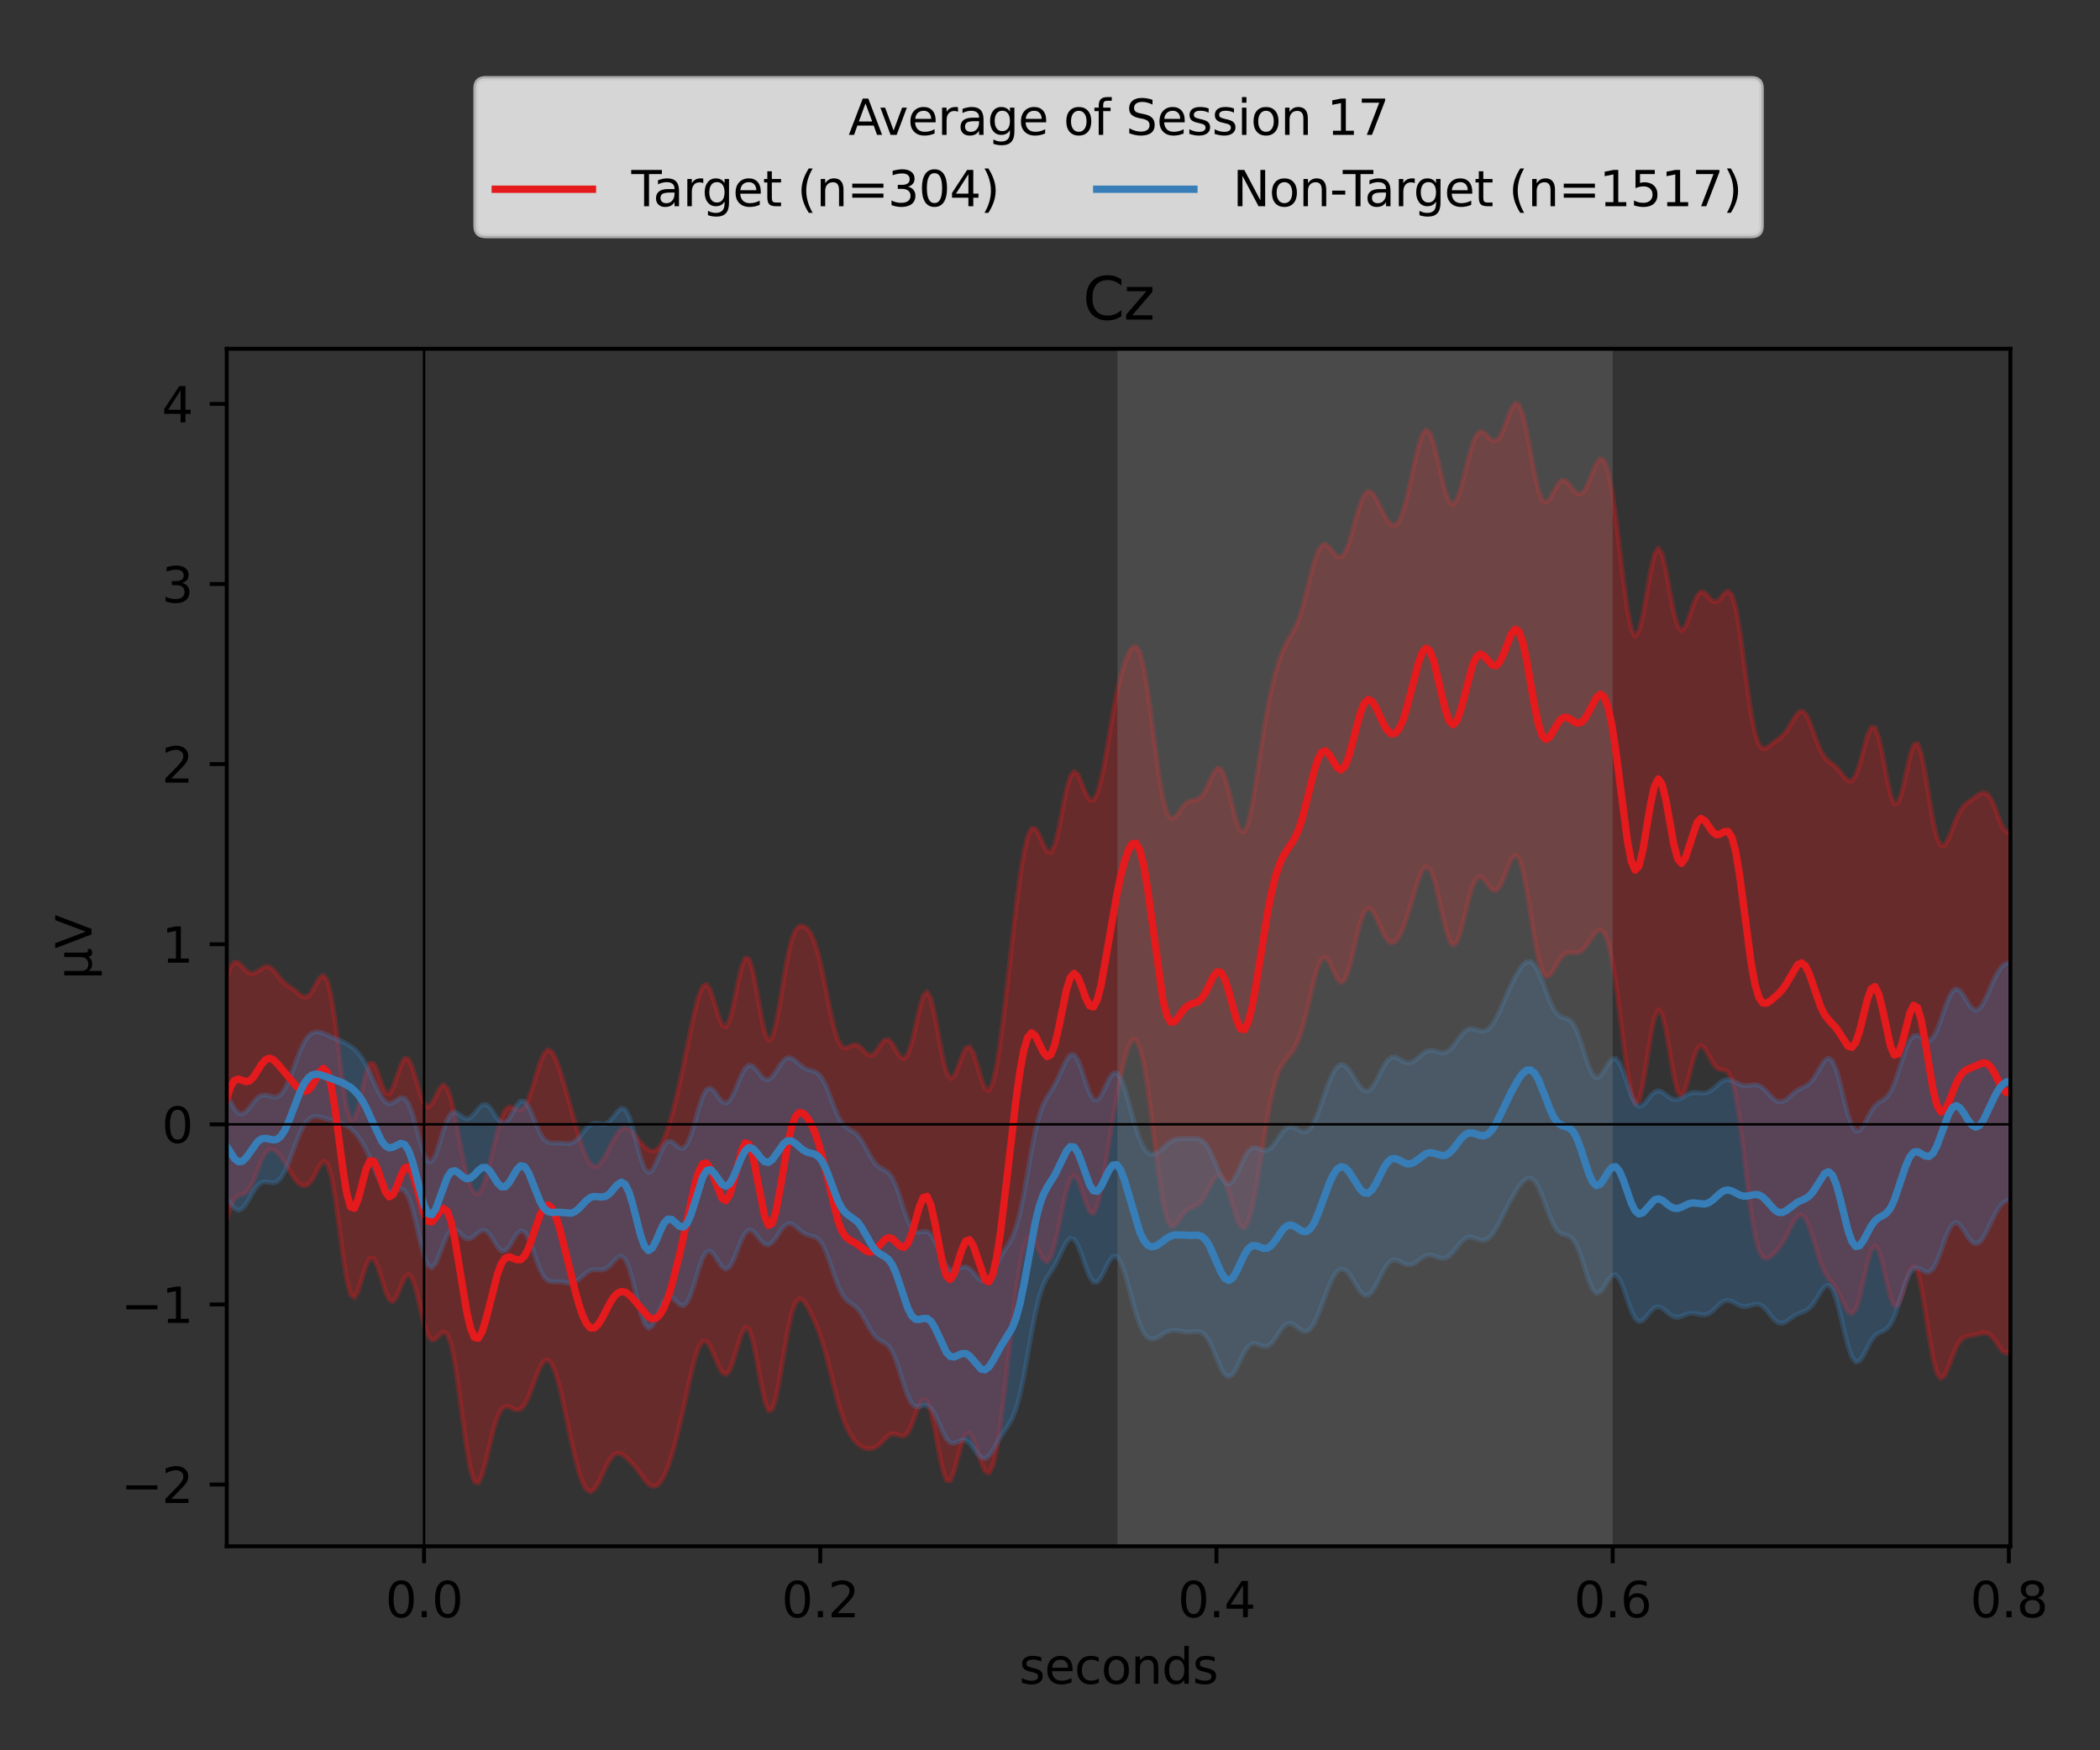 <?xml version="1.0" encoding="utf-8" standalone="no"?>
<!DOCTYPE svg PUBLIC "-//W3C//DTD SVG 1.1//EN"
  "http://www.w3.org/Graphics/SVG/1.1/DTD/svg11.dtd">
<svg xmlns:xlink="http://www.w3.org/1999/xlink" width="432pt" height="360pt" viewBox="0 0 432 360" xmlns="http://www.w3.org/2000/svg" version="1.1">
 <rect x="0" y="0" width="432" height="360" fill="#333333" stroke="none"/>
 <defs>
  <style type="text/css">*{stroke-linejoin: round; stroke-linecap: butt}</style>
 </defs>
 <g id="figure_1">
  <g id="patch_1">
   <path d="M 0 360 
L 432 360 
L 432 0 
L 0 0 
L 0 360 
z
" style="fill: none"/>
  </g>
  <g id="axes_1">
   <g id="patch_2">
    <path d="M 46.64 318.04 
L 413.57 318.04 
L 413.57 71.732 
L 46.64 71.732 
L 46.64 318.04 
z
" style="fill: none"/>
   </g>
   <g id="PolyCollection_1">
    <defs>
     <path id="m25dd180d88" d="M 46.64 -158.945 
L 46.64 -109.126 
L 47.436 -111.825 
L 48.232 -113.42 
L 49.028 -114.086 
L 49.824 -114.312 
L 50.62 -114.687 
L 51.416 -115.65 
L 52.212 -117.305 
L 53.008 -119.382 
L 53.804 -121.381 
L 54.599 -122.845 
L 55.395 -123.559 
L 56.191 -123.57 
L 56.987 -123.037 
L 57.783 -122.107 
L 58.579 -120.893 
L 59.375 -119.536 
L 60.171 -118.216 
L 60.967 -117.107 
L 61.763 -116.351 
L 62.559 -116.059 
L 63.355 -116.335 
L 64.151 -117.233 
L 64.947 -118.651 
L 65.743 -120.186 
L 66.539 -121.127 
L 67.335 -120.656 
L 68.131 -118.198 
L 68.926 -113.74 
L 69.722 -107.922 
L 70.518 -101.864 
L 71.314 -96.815 
L 72.11 -93.76 
L 72.906 -93.108 
L 73.702 -94.541 
L 74.498 -97.127 
L 75.294 -99.671 
L 76.09 -101.161 
L 76.886 -101.087 
L 77.682 -99.523 
L 78.478 -97.023 
L 79.274 -94.431 
L 80.07 -92.649 
L 80.866 -92.305 
L 81.662 -93.436 
L 82.458 -95.418 
L 83.253 -97.235 
L 84.049 -97.911 
L 84.845 -96.92 
L 85.641 -94.378 
L 86.437 -90.978 
L 87.233 -87.685 
L 88.029 -85.342 
L 88.825 -84.358 
L 89.621 -84.59 
L 90.417 -85.434 
L 91.213 -86.038 
L 92.009 -85.561 
L 92.805 -83.398 
L 93.601 -79.38 
L 94.397 -73.876 
L 95.193 -67.731 
L 95.989 -62.006 
L 96.785 -57.65 
L 97.58 -55.258 
L 98.376 -54.986 
L 99.172 -56.57 
L 99.968 -59.429 
L 100.764 -62.828 
L 101.56 -66.055 
L 102.356 -68.58 
L 103.152 -70.138 
L 103.948 -70.743 
L 104.744 -70.644 
L 105.54 -70.241 
L 106.336 -69.967 
L 107.132 -70.174 
L 107.928 -71.055 
L 108.724 -72.615 
L 109.52 -74.672 
L 110.316 -76.881 
L 111.112 -78.803 
L 111.907 -80.029 
L 112.703 -80.275 
L 113.499 -79.425 
L 114.295 -77.513 
L 115.091 -74.695 
L 115.887 -71.227 
L 116.683 -67.438 
L 117.479 -63.664 
L 118.275 -60.188 
L 119.071 -57.231 
L 119.867 -54.977 
L 120.663 -53.586 
L 121.459 -53.156 
L 122.255 -53.655 
L 123.051 -54.894 
L 123.847 -56.561 
L 124.643 -58.295 
L 125.439 -59.765 
L 126.234 -60.733 
L 127.03 -61.099 
L 127.826 -60.921 
L 128.622 -60.37 
L 129.418 -59.627 
L 130.214 -58.787 
L 131.01 -57.843 
L 131.806 -56.775 
L 132.602 -55.669 
L 133.398 -54.743 
L 134.194 -54.247 
L 134.99 -54.339 
L 135.786 -55.052 
L 136.582 -56.35 
L 137.378 -58.202 
L 138.174 -60.575 
L 138.97 -63.404 
L 139.766 -66.596 
L 140.561 -70.055 
L 141.357 -73.681 
L 142.153 -77.279 
L 142.949 -80.497 
L 143.745 -82.897 
L 144.541 -84.125 
L 145.337 -84.078 
L 146.133 -82.941 
L 146.929 -81.131 
L 147.725 -79.201 
L 148.521 -77.749 
L 149.317 -77.299 
L 150.113 -78.15 
L 150.909 -80.216 
L 151.705 -82.965 
L 152.501 -85.524 
L 153.297 -86.946 
L 154.093 -86.535 
L 154.888 -84.125 
L 155.684 -80.184 
L 156.48 -75.706 
L 157.276 -71.908 
L 158.072 -69.844 
L 158.868 -70.084 
L 159.664 -72.575 
L 160.46 -76.706 
L 161.256 -81.552 
L 162.052 -86.159 
L 162.848 -89.791 
L 163.644 -92.043 
L 164.44 -92.866 
L 165.236 -92.5 
L 166.032 -91.354 
L 166.828 -89.818 
L 167.624 -88.091 
L 168.42 -86.138 
L 169.215 -83.801 
L 170.011 -80.99 
L 170.807 -77.809 
L 171.603 -74.533 
L 172.399 -71.477 
L 173.195 -68.865 
L 173.991 -66.776 
L 174.787 -65.174 
L 175.583 -63.968 
L 176.379 -63.075 
L 177.175 -62.454 
L 177.971 -62.092 
L 178.767 -61.976 
L 179.563 -62.094 
L 180.359 -62.467 
L 181.155 -63.112 
L 181.951 -63.938 
L 182.747 -64.698 
L 183.542 -65.098 
L 184.338 -65.022 
L 185.134 -64.692 
L 185.93 -64.613 
L 186.726 -65.276 
L 187.522 -66.837 
L 188.318 -68.983 
L 189.114 -71.041 
L 189.91 -72.213 
L 190.706 -71.838 
L 191.502 -69.646 
L 192.298 -65.933 
L 193.094 -61.565 
L 193.89 -57.733 
L 194.686 -55.517 
L 195.482 -55.457 
L 196.278 -57.339 
L 197.074 -60.304 
L 197.869 -63.205 
L 198.665 -65.042 
L 199.461 -65.28 
L 200.257 -63.966 
L 201.053 -61.646 
L 201.849 -59.155 
L 202.645 -57.373 
L 203.441 -57.014 
L 204.237 -58.505 
L 205.033 -61.942 
L 205.829 -67.114 
L 206.625 -73.56 
L 207.421 -80.664 
L 208.217 -87.759 
L 209.013 -94.227 
L 209.809 -99.546 
L 210.605 -103.316 
L 211.401 -105.298 
L 212.196 -105.519 
L 212.992 -104.361 
L 213.788 -102.548 
L 214.584 -100.984 
L 215.38 -100.471 
L 216.176 -101.464 
L 216.972 -103.958 
L 217.768 -107.536 
L 218.564 -111.505 
L 219.36 -115.06 
L 220.156 -117.461 
L 220.952 -118.226 
L 221.748 -117.309 
L 222.544 -115.161 
L 223.34 -112.637 
L 224.136 -110.762 
L 224.932 -110.39 
L 225.728 -111.933 
L 226.523 -115.247 
L 227.319 -119.758 
L 228.115 -124.754 
L 228.911 -129.677 
L 229.707 -134.241 
L 230.503 -138.339 
L 231.299 -141.855 
L 232.095 -144.54 
L 232.891 -146.051 
L 233.687 -146.072 
L 234.483 -144.424 
L 235.279 -141.091 
L 236.075 -136.224 
L 236.871 -130.197 
L 237.667 -123.653 
L 238.463 -117.447 
L 239.259 -112.436 
L 240.055 -109.193 
L 240.851 -107.818 
L 241.646 -107.944 
L 242.442 -108.924 
L 243.238 -110.095 
L 244.034 -111.002 
L 244.83 -111.519 
L 245.626 -111.827 
L 246.422 -112.251 
L 247.218 -113.066 
L 248.014 -114.335 
L 248.81 -115.882 
L 249.606 -117.34 
L 250.402 -118.25 
L 251.198 -118.204 
L 251.994 -116.998 
L 252.79 -114.768 
L 253.586 -112.01 
L 254.382 -109.435 
L 255.178 -107.742 
L 255.973 -107.42 
L 256.769 -108.67 
L 257.565 -111.421 
L 258.361 -115.393 
L 259.157 -120.162 
L 259.953 -125.232 
L 260.749 -130.103 
L 261.545 -134.336 
L 262.341 -137.628 
L 263.137 -139.901 
L 263.933 -141.338 
L 264.729 -142.314 
L 265.525 -143.241 
L 266.321 -144.444 
L 267.117 -146.132 
L 267.913 -148.429 
L 268.709 -151.363 
L 269.505 -154.767 
L 270.3 -158.213 
L 271.096 -161.079 
L 271.892 -162.783 
L 272.688 -163.046 
L 273.484 -162.032 
L 274.28 -160.312 
L 275.076 -158.678 
L 275.872 -157.901 
L 276.668 -158.489 
L 277.464 -160.521 
L 278.26 -163.626 
L 279.056 -167.117 
L 279.852 -170.235 
L 280.648 -172.374 
L 281.444 -173.22 
L 282.24 -172.794 
L 283.036 -171.41 
L 283.832 -169.572 
L 284.627 -167.818 
L 285.423 -166.57 
L 286.219 -166.057 
L 287.015 -166.329 
L 287.811 -167.335 
L 288.607 -168.988 
L 289.403 -171.178 
L 290.199 -173.755 
L 290.995 -176.484 
L 291.791 -179.023 
L 292.587 -180.93 
L 293.383 -181.753 
L 294.179 -181.18 
L 294.975 -179.179 
L 295.771 -176.065 
L 296.567 -172.434 
L 297.363 -169.025 
L 298.159 -166.56 
L 298.954 -165.581 
L 299.75 -166.309 
L 300.546 -168.544 
L 301.342 -171.705 
L 302.138 -175.005 
L 302.934 -177.701 
L 303.73 -179.304 
L 304.526 -179.689 
L 305.322 -179.083 
L 306.118 -177.992 
L 306.914 -177.046 
L 307.71 -176.808 
L 308.506 -177.572 
L 309.302 -179.248 
L 310.098 -181.372 
L 310.894 -183.24 
L 311.69 -184.106 
L 312.486 -183.394 
L 313.281 -180.882 
L 314.077 -176.808 
L 314.873 -171.837 
L 315.669 -166.874 
L 316.465 -162.788 
L 317.261 -160.152 
L 318.057 -159.118 
L 318.853 -159.438 
L 319.649 -160.599 
L 320.445 -162.011 
L 321.241 -163.186 
L 322.037 -163.867 
L 322.833 -164.071 
L 323.629 -164.023 
L 324.425 -164.032 
L 325.221 -164.35 
L 326.017 -165.088 
L 326.813 -166.18 
L 327.608 -167.395 
L 328.404 -168.386 
L 329.2 -168.748 
L 329.996 -168.085 
L 330.792 -166.087 
L 331.588 -162.599 
L 332.384 -157.69 
L 333.18 -151.718 
L 333.976 -145.342 
L 334.772 -139.456 
L 335.568 -135.041 
L 336.364 -132.929 
L 337.16 -133.548 
L 337.956 -136.705 
L 338.752 -141.533 
L 339.548 -146.669 
L 340.344 -150.644 
L 341.14 -152.331 
L 341.935 -151.29 
L 342.731 -147.89 
L 343.527 -143.181 
L 344.323 -138.583 
L 345.119 -135.435 
L 345.915 -134.552 
L 346.711 -135.934 
L 347.507 -138.793 
L 348.303 -141.916 
L 349.099 -144.178 
L 349.895 -144.979 
L 350.691 -144.38 
L 351.487 -142.948 
L 352.283 -141.426 
L 353.079 -140.389 
L 353.875 -140.002 
L 354.671 -139.941 
L 355.467 -139.512 
L 356.262 -137.924 
L 357.058 -134.627 
L 357.854 -129.566 
L 358.65 -123.237 
L 359.446 -116.538 
L 360.242 -110.461 
L 361.038 -105.773 
L 361.834 -102.799 
L 362.63 -101.402 
L 363.426 -101.146 
L 364.222 -101.539 
L 365.018 -102.241 
L 365.814 -103.128 
L 366.61 -104.226 
L 367.406 -105.583 
L 368.202 -107.139 
L 368.998 -108.668 
L 369.794 -109.802 
L 370.589 -110.142 
L 371.385 -109.43 
L 372.181 -107.683 
L 372.977 -105.218 
L 373.773 -102.538 
L 374.569 -100.137 
L 375.365 -98.305 
L 376.161 -97.026 
L 376.957 -96.016 
L 377.753 -94.892 
L 378.549 -93.422 
L 379.345 -91.725 
L 380.141 -90.282 
L 380.937 -89.744 
L 381.733 -90.613 
L 382.529 -92.983 
L 383.325 -96.417 
L 384.121 -100.042 
L 384.916 -102.801 
L 385.712 -103.815 
L 386.508 -102.732 
L 387.304 -99.904 
L 388.1 -96.286 
L 388.896 -93.097 
L 389.692 -91.372 
L 390.488 -91.601 
L 391.284 -93.554 
L 392.08 -96.349 
L 392.876 -98.759 
L 393.672 -99.651 
L 394.468 -98.389 
L 395.264 -95.025 
L 396.06 -90.233 
L 396.856 -85.048 
L 397.652 -80.551 
L 398.448 -77.567 
L 399.243 -76.46 
L 400.039 -77.068 
L 400.835 -78.814 
L 401.631 -80.956 
L 402.427 -82.865 
L 403.223 -84.199 
L 404.019 -84.921 
L 404.815 -85.213 
L 405.611 -85.331 
L 406.407 -85.473 
L 407.203 -85.685 
L 407.999 -85.851 
L 408.795 -85.771 
L 409.591 -85.271 
L 410.387 -84.323 
L 411.183 -83.114 
L 411.979 -82.051 
L 412.775 -81.669 
L 413.57 -82.46 
L 413.57 -189.238 
L 413.57 -189.238 
L 412.775 -188.849 
L 411.979 -189.846 
L 411.183 -191.744 
L 410.387 -193.891 
L 409.591 -195.677 
L 408.795 -196.726 
L 407.999 -196.988 
L 407.203 -196.677 
L 406.407 -196.112 
L 405.611 -195.533 
L 404.815 -194.98 
L 404.019 -194.288 
L 403.223 -193.208 
L 402.427 -191.594 
L 401.631 -189.564 
L 400.835 -187.546 
L 400.039 -186.179 
L 399.243 -186.12 
L 398.448 -187.808 
L 397.652 -191.265 
L 396.856 -195.975 
L 396.06 -200.947 
L 395.264 -204.99 
L 394.468 -207.102 
L 393.672 -206.835 
L 392.876 -204.448 
L 392.08 -200.833 
L 391.284 -197.238 
L 390.488 -194.896 
L 389.692 -194.64 
L 388.896 -196.633 
L 388.1 -200.312 
L 387.304 -204.595 
L 386.508 -208.258 
L 385.712 -210.334 
L 384.916 -210.386 
L 384.121 -208.617 
L 383.325 -205.755 
L 382.529 -202.769 
L 381.733 -200.505 
L 380.937 -199.407 
L 380.141 -199.441 
L 379.345 -200.221 
L 378.549 -201.259 
L 377.753 -202.178 
L 376.957 -202.856 
L 376.161 -203.44 
L 375.365 -204.242 
L 374.569 -205.552 
L 373.773 -207.44 
L 372.977 -209.672 
L 372.181 -211.781 
L 371.385 -213.262 
L 370.589 -213.784 
L 369.794 -213.324 
L 368.998 -212.163 
L 368.202 -210.754 
L 367.406 -209.507 
L 366.61 -208.609 
L 365.814 -207.986 
L 365.018 -207.421 
L 364.222 -206.778 
L 363.426 -206.171 
L 362.63 -206.007 
L 361.834 -206.852 
L 361.038 -209.204 
L 360.242 -213.246 
L 359.446 -218.696 
L 358.65 -224.814 
L 357.854 -230.594 
L 357.058 -235.085 
L 356.262 -237.709 
L 355.467 -238.463 
L 354.671 -237.898 
L 353.875 -236.884 
L 353.079 -236.24 
L 352.283 -236.392 
L 351.487 -237.203 
L 350.691 -238.084 
L 349.895 -238.323 
L 349.099 -237.47 
L 348.303 -235.575 
L 347.507 -233.182 
L 346.711 -231.14 
L 345.915 -230.311 
L 345.119 -231.281 
L 344.323 -234.119 
L 343.527 -238.27 
L 342.731 -242.651 
L 341.935 -245.985 
L 341.14 -247.243 
L 340.344 -246.013 
L 339.548 -242.629 
L 338.752 -238.032 
L 337.956 -233.48 
L 337.16 -230.214 
L 336.364 -229.158 
L 335.568 -230.722 
L 334.772 -234.738 
L 333.976 -240.547 
L 333.18 -247.2 
L 332.384 -253.703 
L 331.588 -259.209 
L 330.792 -263.149 
L 329.996 -265.279 
L 329.2 -265.676 
L 328.404 -264.691 
L 327.608 -262.869 
L 326.813 -260.844 
L 326.017 -259.212 
L 325.221 -258.385 
L 324.425 -258.485 
L 323.629 -259.301 
L 322.833 -260.373 
L 322.037 -261.152 
L 321.241 -261.208 
L 320.445 -260.401 
L 319.649 -258.972 
L 318.853 -257.494 
L 318.057 -256.695 
L 317.261 -257.195 
L 316.465 -259.27 
L 315.669 -262.743 
L 314.873 -267.027 
L 314.077 -271.305 
L 313.281 -274.75 
L 312.486 -276.75 
L 311.69 -277.072 
L 310.894 -275.927 
L 310.098 -273.893 
L 309.302 -271.718 
L 308.506 -270.061 
L 307.71 -269.3 
L 306.914 -269.449 
L 306.118 -270.191 
L 305.322 -270.993 
L 304.526 -271.27 
L 303.73 -270.578 
L 302.934 -268.763 
L 302.138 -266.01 
L 301.342 -262.784 
L 300.546 -259.69 
L 299.75 -257.348 
L 298.954 -256.274 
L 298.159 -256.764 
L 297.363 -258.783 
L 296.567 -261.93 
L 295.771 -265.512 
L 294.975 -268.739 
L 294.179 -270.921 
L 293.383 -271.613 
L 292.587 -270.684 
L 291.791 -268.315 
L 290.995 -264.955 
L 290.199 -261.202 
L 289.403 -257.656 
L 288.607 -254.787 
L 287.811 -252.872 
L 287.015 -251.993 
L 286.219 -252.079 
L 285.423 -252.946 
L 284.627 -254.343 
L 283.832 -255.98 
L 283.036 -257.538 
L 282.24 -258.664 
L 281.444 -259.006 
L 280.648 -258.308 
L 279.852 -256.531 
L 279.056 -253.925 
L 278.26 -250.975 
L 277.464 -248.267 
L 276.668 -246.314 
L 275.872 -245.409 
L 275.076 -245.542 
L 274.28 -246.391 
L 273.484 -247.418 
L 272.688 -248.045 
L 271.892 -247.831 
L 271.096 -246.568 
L 270.3 -244.304 
L 269.505 -241.313 
L 268.709 -238.038 
L 267.913 -234.974 
L 267.117 -232.495 
L 266.321 -230.686 
L 265.525 -229.316 
L 264.729 -227.99 
L 263.933 -226.358 
L 263.137 -224.237 
L 262.341 -221.564 
L 261.545 -218.29 
L 260.749 -214.339 
L 259.953 -209.692 
L 259.157 -204.51 
L 258.361 -199.202 
L 257.565 -194.397 
L 256.769 -190.795 
L 255.973 -188.959 
L 255.178 -189.104 
L 254.382 -190.997 
L 253.586 -194.017 
L 252.79 -197.337 
L 251.994 -200.133 
L 251.198 -201.779 
L 250.402 -202.01 
L 249.606 -200.996 
L 248.81 -199.273 
L 248.014 -197.513 
L 247.218 -196.234 
L 246.422 -195.601 
L 245.626 -195.418 
L 244.83 -195.29 
L 244.034 -194.852 
L 243.238 -193.96 
L 242.442 -192.791 
L 241.646 -191.817 
L 240.851 -191.659 
L 240.055 -192.876 
L 239.259 -195.777 
L 238.463 -200.32 
L 237.667 -206.09 
L 236.871 -212.362 
L 236.075 -218.244 
L 235.279 -222.911 
L 234.483 -225.86 
L 233.687 -227.053 
L 232.891 -226.817 
L 232.095 -225.576 
L 231.299 -223.583 
L 230.503 -220.855 
L 229.707 -217.326 
L 228.911 -213.055 
L 228.115 -208.343 
L 227.319 -203.692 
L 226.523 -199.675 
L 225.728 -196.793 
L 224.932 -195.376 
L 224.136 -195.49 
L 223.34 -196.867 
L 222.544 -198.887 
L 221.748 -200.675 
L 220.952 -201.346 
L 220.156 -200.307 
L 219.36 -197.515 
L 218.564 -193.542 
L 217.768 -189.408 
L 216.972 -186.205 
L 216.176 -184.665 
L 215.38 -184.894 
L 214.584 -186.378 
L 213.788 -188.24 
L 212.992 -189.556 
L 212.196 -189.604 
L 211.401 -187.977 
L 210.605 -184.591 
L 209.809 -179.633 
L 209.013 -173.484 
L 208.217 -166.612 
L 207.421 -159.479 
L 206.625 -152.515 
L 205.829 -146.161 
L 205.033 -140.916 
L 204.237 -137.299 
L 203.441 -135.69 
L 202.645 -136.126 
L 201.849 -138.17 
L 201.053 -140.958 
L 200.257 -143.44 
L 199.461 -144.729 
L 198.665 -144.42 
L 197.869 -142.743 
L 197.074 -140.477 
L 196.278 -138.652 
L 195.482 -138.182 
L 194.686 -139.554 
L 193.89 -142.683 
L 193.094 -146.931 
L 192.298 -151.276 
L 191.502 -154.591 
L 190.706 -155.993 
L 189.91 -155.157 
L 189.114 -152.457 
L 188.318 -148.836 
L 187.522 -145.421 
L 186.726 -143.091 
L 185.93 -142.227 
L 185.134 -142.691 
L 184.338 -143.97 
L 183.542 -145.359 
L 182.747 -146.188 
L 181.951 -146.084 
L 181.155 -145.147 
L 180.359 -143.908 
L 179.563 -143.033 
L 178.767 -142.939 
L 177.971 -143.56 
L 177.175 -144.44 
L 176.379 -145.052 
L 175.583 -145.122 
L 174.787 -144.767 
L 173.991 -144.44 
L 173.195 -144.718 
L 172.399 -146.047 
L 171.603 -148.557 
L 170.807 -152.032 
L 170.011 -156.02 
L 169.215 -159.982 
L 168.42 -163.445 
L 167.624 -166.115 
L 166.828 -167.929 
L 166.032 -169.014 
L 165.236 -169.535 
L 164.44 -169.503 
L 163.644 -168.687 
L 162.848 -166.727 
L 162.052 -163.411 
L 161.256 -158.933 
L 160.46 -153.968 
L 159.664 -149.53 
L 158.868 -146.655 
L 158.072 -146.062 
L 157.276 -147.886 
L 156.48 -151.602 
L 155.684 -156.152 
L 154.888 -160.246 
L 154.093 -162.74 
L 153.297 -162.977 
L 152.501 -160.984 
L 151.705 -157.45 
L 150.909 -153.497 
L 150.113 -150.317 
L 149.317 -148.793 
L 148.521 -149.227 
L 147.725 -151.25 
L 146.929 -153.975 
L 146.133 -156.343 
L 145.337 -157.515 
L 144.541 -157.115 
L 143.745 -155.243 
L 142.949 -152.276 
L 142.153 -148.647 
L 141.357 -144.724 
L 140.561 -140.79 
L 139.766 -137.05 
L 138.97 -133.621 
L 138.174 -130.55 
L 137.378 -127.883 
L 136.582 -125.729 
L 135.786 -124.22 
L 134.99 -123.408 
L 134.194 -123.216 
L 133.398 -123.489 
L 132.602 -124.097 
L 131.806 -124.966 
L 131.01 -126.003 
L 130.214 -127.029 
L 129.418 -127.794 
L 128.622 -128.08 
L 127.826 -127.784 
L 127.03 -126.934 
L 126.234 -125.647 
L 125.439 -124.097 
L 124.643 -122.504 
L 123.847 -121.131 
L 123.051 -120.24 
L 122.255 -120.03 
L 121.459 -120.591 
L 120.663 -121.9 
L 119.867 -123.857 
L 119.071 -126.308 
L 118.275 -129.075 
L 117.479 -131.979 
L 116.683 -134.877 
L 115.887 -137.661 
L 115.091 -140.21 
L 114.295 -142.32 
L 113.499 -143.703 
L 112.703 -144.08 
L 111.907 -143.316 
L 111.112 -141.512 
L 110.316 -139.006 
L 109.52 -136.297 
L 108.724 -133.932 
L 107.928 -132.342 
L 107.132 -131.691 
L 106.336 -131.801 
L 105.54 -132.207 
L 104.744 -132.338 
L 103.948 -131.707 
L 103.152 -130.069 
L 102.356 -127.474 
L 101.56 -124.243 
L 100.764 -120.863 
L 99.968 -117.844 
L 99.172 -115.615 
L 98.376 -114.476 
L 97.58 -114.598 
L 96.785 -116.013 
L 95.989 -118.619 
L 95.193 -122.169 
L 94.397 -126.272 
L 93.601 -130.402 
L 92.805 -133.914 
L 92.009 -136.187 
L 91.213 -136.871 
L 90.417 -136.099 
L 89.621 -134.495 
L 88.825 -132.955 
L 88.029 -132.311 
L 87.233 -133.029 
L 86.437 -135.051 
L 85.641 -137.819 
L 84.845 -140.472 
L 84.049 -142.15 
L 83.253 -142.311 
L 82.458 -140.956 
L 81.662 -138.649 
L 80.866 -136.339 
L 80.07 -135.009 
L 79.274 -135.276 
L 78.478 -137.047 
L 77.682 -139.455 
L 76.886 -141.219 
L 76.09 -141.283 
L 75.294 -139.335 
L 74.498 -135.941 
L 73.702 -132.315 
L 72.906 -129.872 
L 72.11 -129.738 
L 71.314 -132.369 
L 70.518 -137.393 
L 69.722 -143.744 
L 68.926 -150.057 
L 68.131 -155.136 
L 67.335 -158.278 
L 66.539 -159.383 
L 65.743 -158.87 
L 64.947 -157.478 
L 64.151 -156.011 
L 63.355 -155.077 
L 62.559 -154.905 
L 61.763 -155.336 
L 60.967 -156.011 
L 60.171 -156.635 
L 59.375 -157.158 
L 58.579 -157.741 
L 57.783 -158.558 
L 56.987 -159.581 
L 56.191 -160.548 
L 55.395 -161.135 
L 54.599 -161.18 
L 53.804 -160.778 
L 53.008 -160.207 
L 52.212 -159.8 
L 51.416 -159.819 
L 50.62 -160.351 
L 49.824 -161.225 
L 49.028 -162.003 
L 48.232 -162.116 
L 47.436 -161.122 
L 46.64 -158.945 
z
" style="stroke: #e41a1c; stroke-opacity: 0.3"/>
    </defs>
    <g clip-path="url(#p923363b332)">
     <use xlink:href="#m25dd180d88" x="0" y="360" style="fill: #e41a1c; fill-opacity: 0.3; stroke: #e41a1c; stroke-opacity: 0.3"/>
    </g>
   </g>
   <g id="PolyCollection_2">
    <defs>
     <path id="m55c6c9b4e9" d="M 46.64 -134.953 
L 46.64 -113.494 
L 47.436 -112.349 
L 48.232 -111.424 
L 49.028 -111.055 
L 49.824 -111.392 
L 50.62 -112.359 
L 51.416 -113.7 
L 52.212 -115.074 
L 53.008 -116.167 
L 53.804 -116.793 
L 54.599 -116.951 
L 55.395 -116.825 
L 56.191 -116.716 
L 56.987 -116.936 
L 57.783 -117.699 
L 58.579 -119.055 
L 59.375 -120.898 
L 60.171 -123.016 
L 60.967 -125.159 
L 61.763 -127.091 
L 62.559 -128.629 
L 63.355 -129.673 
L 64.151 -130.227 
L 64.947 -130.385 
L 65.743 -130.289 
L 66.539 -130.075 
L 67.335 -129.831 
L 68.131 -129.593 
L 68.926 -129.362 
L 69.722 -129.121 
L 70.518 -128.834 
L 71.314 -128.449 
L 72.11 -127.907 
L 72.906 -127.169 
L 73.702 -126.209 
L 74.498 -125.005 
L 75.294 -123.533 
L 76.09 -121.8 
L 76.886 -119.896 
L 77.682 -118.015 
L 78.478 -116.413 
L 79.274 -115.323 
L 80.07 -114.85 
L 80.866 -114.919 
L 81.662 -115.263 
L 82.458 -115.47 
L 83.253 -115.085 
L 84.049 -113.748 
L 84.845 -111.355 
L 85.641 -108.143 
L 86.437 -104.671 
L 87.233 -101.652 
L 88.029 -99.723 
L 88.825 -99.232 
L 89.621 -100.128 
L 90.417 -101.985 
L 91.213 -104.156 
L 92.009 -105.983 
L 92.805 -107.012 
L 93.601 -107.128 
L 94.397 -106.56 
L 95.193 -105.77 
L 95.989 -105.235 
L 96.785 -105.24 
L 97.58 -105.758 
L 98.376 -106.48 
L 99.172 -106.967 
L 99.968 -106.864 
L 100.764 -106.073 
L 101.56 -104.81 
L 102.356 -103.528 
L 103.152 -102.727 
L 103.948 -102.738 
L 104.744 -103.577 
L 105.54 -104.918 
L 106.336 -106.215 
L 107.132 -106.905 
L 107.928 -106.614 
L 108.724 -105.292 
L 109.52 -103.218 
L 110.316 -100.885 
L 111.112 -98.807 
L 111.907 -97.338 
L 112.703 -96.569 
L 113.499 -96.344 
L 114.295 -96.372 
L 115.091 -96.388 
L 115.887 -96.279 
L 116.683 -96.117 
L 117.479 -96.079 
L 118.275 -96.319 
L 119.071 -96.858 
L 119.867 -97.567 
L 120.663 -98.24 
L 121.459 -98.693 
L 122.255 -98.858 
L 123.051 -98.825 
L 123.847 -98.804 
L 124.643 -99.032 
L 125.439 -99.638 
L 126.234 -100.524 
L 127.03 -101.354 
L 127.826 -101.65 
L 128.622 -100.986 
L 129.418 -99.167 
L 130.214 -96.348 
L 131.01 -93.022 
L 131.806 -89.893 
L 132.602 -87.659 
L 133.398 -86.776 
L 134.194 -87.295 
L 134.99 -88.849 
L 135.786 -90.787 
L 136.582 -92.42 
L 137.378 -93.263 
L 138.174 -93.196 
L 138.97 -92.492 
L 139.766 -91.694 
L 140.561 -91.41 
L 141.357 -92.078 
L 142.153 -93.797 
L 142.949 -96.283 
L 143.745 -98.973 
L 144.541 -101.221 
L 145.337 -102.523 
L 146.133 -102.685 
L 146.929 -101.884 
L 147.725 -100.595 
L 148.521 -99.434 
L 149.317 -98.946 
L 150.113 -99.437 
L 150.909 -100.868 
L 151.705 -102.875 
L 152.501 -104.903 
L 153.297 -106.407 
L 154.093 -107.049 
L 154.888 -106.804 
L 155.684 -105.94 
L 156.48 -104.896 
L 157.276 -104.12 
L 158.072 -103.93 
L 158.868 -104.423 
L 159.664 -105.453 
L 160.46 -106.692 
L 161.256 -107.747 
L 162.052 -108.313 
L 162.848 -108.284 
L 163.644 -107.777 
L 164.44 -107.058 
L 165.236 -106.413 
L 166.032 -106.005 
L 166.828 -105.805 
L 167.624 -105.595 
L 168.42 -105.071 
L 169.215 -103.984 
L 170.011 -102.261 
L 170.807 -100.055 
L 171.603 -97.688 
L 172.399 -95.532 
L 173.195 -93.865 
L 173.991 -92.769 
L 174.787 -92.102 
L 175.583 -91.571 
L 176.379 -90.867 
L 177.175 -89.812 
L 177.971 -88.441 
L 178.767 -86.974 
L 179.563 -85.695 
L 180.359 -84.79 
L 181.155 -84.245 
L 181.951 -83.827 
L 182.747 -83.183 
L 183.542 -81.992 
L 184.338 -80.124 
L 185.134 -77.717 
L 185.93 -75.15 
L 186.726 -72.904 
L 187.522 -71.368 
L 188.318 -70.681 
L 189.114 -70.673 
L 189.91 -70.929 
L 190.706 -70.962 
L 191.502 -70.402 
L 192.298 -69.147 
L 193.094 -67.392 
L 193.89 -65.55 
L 194.686 -64.072 
L 195.482 -63.261 
L 196.278 -63.144 
L 197.074 -63.465 
L 197.869 -63.803 
L 198.665 -63.765 
L 199.461 -63.171 
L 200.257 -62.129 
L 201.053 -60.988 
L 201.849 -60.171 
L 202.645 -59.998 
L 203.441 -60.554 
L 204.237 -61.682 
L 205.033 -63.079 
L 205.829 -64.455 
L 206.625 -65.675 
L 207.421 -66.835 
L 208.217 -68.229 
L 209.013 -70.227 
L 209.809 -73.101 
L 210.605 -76.875 
L 211.401 -81.276 
L 212.196 -85.808 
L 212.992 -89.927 
L 213.788 -93.231 
L 214.584 -95.597 
L 215.38 -97.204 
L 216.176 -98.439 
L 216.972 -99.71 
L 217.768 -101.242 
L 218.564 -102.948 
L 219.36 -104.461 
L 220.156 -105.304 
L 220.952 -105.123 
L 221.748 -103.86 
L 222.544 -101.792 
L 223.34 -99.452 
L 224.136 -97.456 
L 224.932 -96.322 
L 225.728 -96.299 
L 226.523 -97.293 
L 227.319 -98.893 
L 228.115 -100.502 
L 228.911 -101.533 
L 229.707 -101.571 
L 230.503 -100.473 
L 231.299 -98.371 
L 232.095 -95.603 
L 232.891 -92.606 
L 233.687 -89.797 
L 234.483 -87.484 
L 235.279 -85.834 
L 236.075 -84.878 
L 236.871 -84.545 
L 237.667 -84.685 
L 238.463 -85.106 
L 239.259 -85.614 
L 240.055 -86.05 
L 240.851 -86.317 
L 241.646 -86.388 
L 242.442 -86.299 
L 243.238 -86.135 
L 244.034 -86.005 
L 244.83 -85.987 
L 245.626 -86.071 
L 246.422 -86.128 
L 247.218 -85.938 
L 248.014 -85.281 
L 248.81 -84.047 
L 249.606 -82.31 
L 250.402 -80.337 
L 251.198 -78.518 
L 251.994 -77.253 
L 252.79 -76.827 
L 253.586 -77.318 
L 254.382 -78.569 
L 255.178 -80.23 
L 255.973 -81.858 
L 256.769 -83.069 
L 257.565 -83.656 
L 258.361 -83.661 
L 259.157 -83.338 
L 259.953 -83.048 
L 260.749 -83.109 
L 261.545 -83.678 
L 262.341 -84.699 
L 263.137 -85.927 
L 263.933 -87.031 
L 264.729 -87.715 
L 265.525 -87.835 
L 266.321 -87.453 
L 267.117 -86.816 
L 267.913 -86.264 
L 268.709 -86.118 
L 269.505 -86.585 
L 270.3 -87.714 
L 271.096 -89.411 
L 271.892 -91.474 
L 272.688 -93.648 
L 273.484 -95.679 
L 274.28 -97.346 
L 275.076 -98.483 
L 275.872 -98.99 
L 276.668 -98.838 
L 277.464 -98.084 
L 278.26 -96.89 
L 279.056 -95.524 
L 279.852 -94.321 
L 280.648 -93.6 
L 281.444 -93.572 
L 282.24 -94.271 
L 283.036 -95.556 
L 283.832 -97.152 
L 284.627 -98.729 
L 285.423 -99.982 
L 286.219 -100.714 
L 287.015 -100.886 
L 287.811 -100.629 
L 288.607 -100.196 
L 289.403 -99.866 
L 290.199 -99.835 
L 290.995 -100.153 
L 291.791 -100.714 
L 292.587 -101.315 
L 293.383 -101.746 
L 294.179 -101.876 
L 294.975 -101.712 
L 295.771 -101.4 
L 296.567 -101.164 
L 297.363 -101.218 
L 298.159 -101.671 
L 298.954 -102.492 
L 299.75 -103.516 
L 300.546 -104.504 
L 301.342 -105.233 
L 302.138 -105.568 
L 302.934 -105.516 
L 303.73 -105.223 
L 304.526 -104.928 
L 305.322 -104.871 
L 306.118 -105.221 
L 306.914 -106.024 
L 307.71 -107.217 
L 308.506 -108.67 
L 309.302 -110.245 
L 310.098 -111.826 
L 310.894 -113.338 
L 311.69 -114.734 
L 312.486 -115.965 
L 313.281 -116.953 
L 314.077 -117.573 
L 314.873 -117.666 
L 315.669 -117.092 
L 316.465 -115.814 
L 317.261 -113.951 
L 318.057 -111.777 
L 318.853 -109.657 
L 319.649 -107.929 
L 320.445 -106.791 
L 321.241 -106.229 
L 322.037 -106.012 
L 322.833 -105.759 
L 323.629 -105.068 
L 324.425 -103.677 
L 325.221 -101.58 
L 326.017 -99.066 
L 326.813 -96.632 
L 327.608 -94.813 
L 328.404 -93.988 
L 329.2 -94.237 
L 329.996 -95.297 
L 330.792 -96.641 
L 331.588 -97.645 
L 332.384 -97.796 
L 333.18 -96.869 
L 333.976 -95.003 
L 334.772 -92.652 
L 335.568 -90.416 
L 336.364 -88.83 
L 337.16 -88.18 
L 337.956 -88.432 
L 338.752 -89.277 
L 339.548 -90.275 
L 340.344 -91.013 
L 341.14 -91.241 
L 341.935 -90.936 
L 342.731 -90.287 
L 343.527 -89.595 
L 344.323 -89.139 
L 345.119 -89.047 
L 345.915 -89.265 
L 346.711 -89.604 
L 347.507 -89.859 
L 348.303 -89.908 
L 349.099 -89.77 
L 349.895 -89.582 
L 350.691 -89.533 
L 351.487 -89.772 
L 352.283 -90.33 
L 353.079 -91.096 
L 353.875 -91.856 
L 354.671 -92.384 
L 355.467 -92.539 
L 356.262 -92.326 
L 357.058 -91.895 
L 357.854 -91.468 
L 358.65 -91.241 
L 359.446 -91.287 
L 360.242 -91.525 
L 361.038 -91.75 
L 361.834 -91.731 
L 362.63 -91.316 
L 363.426 -90.508 
L 364.222 -89.486 
L 365.018 -88.535 
L 365.814 -87.929 
L 366.61 -87.81 
L 367.406 -88.131 
L 368.202 -88.697 
L 368.998 -89.28 
L 369.794 -89.732 
L 370.589 -90.051 
L 371.385 -90.375 
L 372.181 -90.902 
L 372.977 -91.785 
L 373.773 -93.013 
L 374.569 -94.357 
L 375.365 -95.398 
L 376.161 -95.664 
L 376.957 -94.81 
L 377.753 -92.76 
L 378.549 -89.77 
L 379.345 -86.369 
L 380.141 -83.223 
L 380.937 -80.936 
L 381.733 -79.877 
L 382.529 -80.067 
L 383.325 -81.195 
L 384.121 -82.749 
L 384.916 -84.217 
L 385.712 -85.27 
L 386.508 -85.859 
L 387.304 -86.2 
L 388.1 -86.661 
L 388.896 -87.603 
L 389.692 -89.22 
L 390.488 -91.45 
L 391.284 -93.975 
L 392.08 -96.343 
L 392.876 -98.125 
L 393.672 -99.078 
L 394.468 -99.228 
L 395.264 -98.857 
L 396.06 -98.41 
L 396.856 -98.352 
L 397.652 -99.014 
L 398.448 -100.486 
L 399.243 -102.581 
L 400.039 -104.89 
L 400.835 -106.908 
L 401.631 -108.204 
L 402.427 -108.556 
L 403.223 -108.019 
L 404.019 -106.891 
L 404.815 -105.603 
L 405.611 -104.586 
L 406.407 -104.16 
L 407.203 -104.468 
L 407.999 -105.461 
L 408.795 -106.937 
L 409.591 -108.617 
L 410.387 -110.229 
L 411.183 -111.574 
L 411.979 -112.541 
L 412.775 -113.077 
L 413.57 -113.145 
L 413.57 -161.941 
L 413.57 -161.941 
L 412.775 -161.899 
L 411.979 -161.378 
L 411.183 -160.384 
L 410.387 -158.948 
L 409.591 -157.183 
L 408.795 -155.316 
L 407.999 -153.656 
L 407.203 -152.53 
L 406.407 -152.177 
L 405.611 -152.647 
L 404.815 -153.753 
L 404.019 -155.101 
L 403.223 -156.202 
L 402.427 -156.62 
L 401.631 -156.105 
L 400.835 -154.661 
L 400.039 -152.539 
L 399.243 -150.171 
L 398.448 -148.047 
L 397.652 -146.571 
L 396.856 -145.936 
L 396.06 -146.055 
L 395.264 -146.585 
L 394.468 -147.039 
L 393.672 -146.952 
L 392.876 -146.038 
L 392.08 -144.282 
L 391.284 -141.93 
L 390.488 -139.398 
L 389.692 -137.12 
L 388.896 -135.403 
L 388.1 -134.323 
L 387.304 -133.714 
L 386.508 -133.238 
L 385.712 -132.545 
L 384.916 -131.438 
L 384.121 -129.978 
L 383.325 -128.494 
L 382.529 -127.467 
L 381.733 -127.369 
L 380.937 -128.48 
L 380.141 -130.77 
L 379.345 -133.869 
L 378.549 -137.159 
L 377.753 -139.966 
L 376.957 -141.77 
L 376.161 -142.36 
L 375.365 -141.867 
L 374.569 -140.672 
L 373.773 -139.246 
L 372.977 -137.983 
L 372.181 -137.089 
L 371.385 -136.548 
L 370.589 -136.178 
L 369.794 -135.764 
L 368.998 -135.182 
L 368.202 -134.471 
L 367.406 -133.802 
L 366.61 -133.388 
L 365.814 -133.385 
L 365.018 -133.82 
L 364.222 -134.587 
L 363.426 -135.476 
L 362.63 -136.25 
L 361.834 -136.737 
L 361.038 -136.893 
L 360.242 -136.821 
L 359.446 -136.707 
L 358.65 -136.727 
L 357.854 -136.963 
L 357.058 -137.359 
L 356.262 -137.753 
L 355.467 -137.949 
L 354.671 -137.81 
L 353.875 -137.328 
L 353.079 -136.629 
L 352.283 -135.921 
L 351.487 -135.401 
L 350.691 -135.17 
L 349.895 -135.186 
L 349.099 -135.289 
L 348.303 -135.29 
L 347.507 -135.068 
L 346.711 -134.642 
L 345.915 -134.163 
L 345.119 -133.84 
L 344.323 -133.839 
L 343.527 -134.202 
L 342.731 -134.803 
L 341.935 -135.387 
L 341.14 -135.653 
L 340.344 -135.391 
L 339.548 -134.603 
L 338.752 -133.547 
L 337.956 -132.665 
L 337.16 -132.421 
L 336.364 -133.113 
L 335.568 -134.745 
L 334.772 -137.013 
L 333.976 -139.387 
L 333.18 -141.283 
L 332.384 -142.255 
L 331.588 -142.148 
L 330.792 -141.161 
L 329.996 -139.789 
L 329.2 -138.655 
L 328.404 -138.304 
L 327.608 -139.024 
L 326.813 -140.759 
L 326.017 -143.155 
L 325.221 -145.696 
L 324.425 -147.891 
L 323.629 -149.425 
L 322.833 -150.253 
L 322.037 -150.591 
L 321.241 -150.82 
L 320.445 -151.336 
L 319.649 -152.4 
L 318.853 -154.052 
L 318.057 -156.113 
L 317.261 -158.261 
L 316.465 -160.152 
L 315.669 -161.511 
L 314.873 -162.188 
L 314.077 -162.17 
L 313.281 -161.549 
L 312.486 -160.472 
L 311.69 -159.082 
L 310.894 -157.481 
L 310.098 -155.734 
L 309.302 -153.905 
L 308.506 -152.094 
L 307.71 -150.45 
L 306.914 -149.14 
L 306.118 -148.29 
L 305.322 -147.928 
L 304.526 -147.965 
L 303.73 -148.208 
L 302.934 -148.411 
L 302.138 -148.351 
L 301.342 -147.895 
L 300.546 -147.05 
L 299.75 -145.963 
L 298.954 -144.872 
L 298.159 -144.016 
L 297.363 -143.546 
L 296.567 -143.47 
L 295.771 -143.661 
L 294.975 -143.902 
L 294.179 -143.977 
L 293.383 -143.748 
L 292.587 -143.21 
L 291.791 -142.498 
L 290.995 -141.832 
L 290.199 -141.426 
L 289.403 -141.399 
L 288.607 -141.718 
L 287.811 -142.198 
L 287.015 -142.561 
L 286.219 -142.526 
L 285.423 -141.913 
L 284.627 -140.72 
L 283.832 -139.149 
L 283.036 -137.542 
L 282.24 -136.268 
L 281.444 -135.607 
L 280.648 -135.665 
L 279.852 -136.374 
L 279.056 -137.528 
L 278.26 -138.85 
L 277.464 -140.047 
L 276.668 -140.855 
L 275.872 -141.075 
L 275.076 -140.605 
L 274.28 -139.446 
L 273.484 -137.696 
L 272.688 -135.533 
L 271.892 -133.2 
L 271.096 -130.973 
L 270.3 -129.123 
L 269.505 -127.855 
L 268.709 -127.253 
L 267.913 -127.244 
L 267.117 -127.609 
L 266.321 -128.047 
L 265.525 -128.253 
L 264.729 -128.018 
L 263.933 -127.288 
L 263.137 -126.19 
L 262.341 -124.992 
L 261.545 -124.004 
L 260.749 -123.455 
L 259.953 -123.396 
L 259.157 -123.666 
L 258.361 -123.949 
L 257.565 -123.891 
L 256.769 -123.236 
L 255.973 -121.936 
L 255.178 -120.19 
L 254.382 -118.391 
L 253.586 -117.008 
L 252.79 -116.424 
L 251.994 -116.807 
L 251.198 -118.057 
L 250.402 -119.855 
L 249.606 -121.785 
L 248.81 -123.48 
L 248.014 -124.718 
L 247.218 -125.452 
L 246.422 -125.774 
L 245.626 -125.846 
L 244.83 -125.825 
L 244.034 -125.812 
L 243.238 -125.823 
L 242.442 -125.794 
L 241.646 -125.625 
L 240.851 -125.237 
L 240.055 -124.629 
L 239.259 -123.892 
L 238.463 -123.185 
L 237.667 -122.687 
L 236.871 -122.563 
L 236.075 -122.953 
L 235.279 -123.967 
L 234.483 -125.651 
L 233.687 -127.962 
L 232.891 -130.732 
L 232.095 -133.661 
L 231.299 -136.346 
L 230.503 -138.357 
L 229.707 -139.349 
L 228.911 -139.184 
L 228.115 -138.02 
L 227.319 -136.298 
L 226.523 -134.64 
L 225.728 -133.67 
L 224.932 -133.816 
L 224.136 -135.161 
L 223.34 -137.391 
L 222.544 -139.892 
L 221.748 -141.965 
L 220.952 -143.072 
L 220.156 -143.011 
L 219.36 -141.943 
L 218.564 -140.274 
L 217.768 -138.467 
L 216.972 -136.859 
L 216.176 -135.538 
L 215.38 -134.313 
L 214.584 -132.795 
L 213.788 -130.572 
L 212.992 -127.404 
L 212.196 -123.363 
L 211.401 -118.831 
L 210.605 -114.365 
L 209.809 -110.493 
L 209.013 -107.525 
L 208.217 -105.461 
L 207.421 -104.024 
L 206.625 -102.814 
L 205.829 -101.503 
L 205.033 -99.988 
L 204.237 -98.432 
L 203.441 -97.164 
L 202.645 -96.501 
L 201.849 -96.576 
L 201.053 -97.266 
L 200.257 -98.233 
L 199.461 -99.068 
L 198.665 -99.469 
L 197.869 -99.367 
L 197.074 -98.958 
L 196.278 -98.62 
L 195.482 -98.752 
L 194.686 -99.596 
L 193.89 -101.12 
L 193.094 -103.015 
L 192.298 -104.818 
L 191.502 -106.107 
L 190.706 -106.691 
L 189.91 -106.694 
L 189.114 -106.507 
L 188.318 -106.623 
L 187.522 -107.432 
L 186.726 -109.058 
L 185.93 -111.321 
L 185.134 -113.814 
L 184.338 -116.072 
L 183.542 -117.761 
L 182.747 -118.796 
L 181.951 -119.35 
L 181.155 -119.76 
L 180.359 -120.362 
L 179.563 -121.344 
L 178.767 -122.68 
L 177.971 -124.164 
L 177.175 -125.525 
L 176.379 -126.558 
L 175.583 -127.223 
L 174.787 -127.669 
L 173.991 -128.175 
L 173.195 -129.035 
L 172.399 -130.42 
L 171.603 -132.291 
L 170.807 -134.408 
L 170.011 -136.421 
L 169.215 -138.022 
L 168.42 -139.059 
L 167.624 -139.586 
L 166.828 -139.822 
L 166.032 -140.042 
L 165.236 -140.451 
L 164.44 -141.092 
L 163.644 -141.818 
L 162.848 -142.362 
L 162.052 -142.456 
L 161.256 -141.958 
L 160.46 -140.933 
L 159.664 -139.655 
L 158.868 -138.524 
L 158.072 -137.919 
L 157.276 -138.037 
L 156.48 -138.794 
L 155.684 -139.842 
L 154.888 -140.694 
L 154.093 -140.915 
L 153.297 -140.281 
L 152.501 -138.849 
L 151.705 -136.941 
L 150.909 -135.039 
L 150.113 -133.636 
L 149.317 -133.076 
L 148.521 -133.423 
L 147.725 -134.417 
L 146.929 -135.544 
L 146.133 -136.2 
L 145.337 -135.905 
L 144.541 -134.474 
L 143.745 -132.088 
L 142.949 -129.242 
L 142.153 -126.578 
L 141.357 -124.662 
L 140.561 -123.795 
L 139.766 -123.905 
L 138.97 -124.573 
L 138.174 -125.199 
L 137.378 -125.226 
L 136.582 -124.37 
L 135.786 -122.745 
L 134.99 -120.83 
L 134.194 -119.303 
L 133.398 -118.789 
L 132.602 -119.637 
L 131.806 -121.782 
L 131.01 -124.76 
L 130.214 -127.859 
L 129.418 -130.361 
L 128.622 -131.787 
L 127.826 -132.042 
L 127.03 -131.404 
L 126.234 -130.364 
L 125.439 -129.415 
L 124.643 -128.87 
L 123.847 -128.771 
L 123.051 -128.916 
L 122.255 -128.983 
L 121.459 -128.703 
L 120.663 -127.996 
L 119.867 -127.005 
L 119.071 -126.002 
L 118.275 -125.246 
L 117.479 -124.856 
L 116.683 -124.782 
L 115.887 -124.867 
L 115.091 -124.941 
L 114.295 -124.927 
L 113.499 -124.898 
L 112.703 -125.063 
L 111.907 -125.674 
L 111.112 -126.887 
L 110.316 -128.645 
L 109.52 -130.643 
L 108.724 -132.409 
L 107.928 -133.475 
L 107.132 -133.565 
L 106.336 -132.724 
L 105.54 -131.323 
L 104.744 -129.926 
L 103.948 -129.071 
L 103.152 -129.061 
L 102.356 -129.852 
L 101.56 -131.085 
L 100.764 -132.238 
L 99.968 -132.852 
L 99.172 -132.717 
L 98.376 -131.951 
L 97.58 -130.936 
L 96.785 -130.136 
L 95.989 -129.88 
L 95.193 -130.211 
L 94.397 -130.844 
L 93.601 -131.278 
L 92.805 -131 
L 92.009 -129.715 
L 91.213 -127.511 
L 90.417 -124.862 
L 89.621 -122.485 
L 88.825 -121.085 
L 88.029 -121.105 
L 87.233 -122.579 
L 86.437 -125.144 
L 85.641 -128.172 
L 84.845 -130.983 
L 84.049 -133.041 
L 83.253 -134.093 
L 82.458 -134.213 
L 81.662 -133.751 
L 80.866 -133.186 
L 80.07 -132.959 
L 79.274 -133.328 
L 78.478 -134.325 
L 77.682 -135.807 
L 76.886 -137.551 
L 76.09 -139.329 
L 75.294 -140.963 
L 74.498 -142.334 
L 73.702 -143.404 
L 72.906 -144.205 
L 72.11 -144.815 
L 71.314 -145.305 
L 70.518 -145.72 
L 69.722 -146.081 
L 68.926 -146.41 
L 68.131 -146.741 
L 67.335 -147.094 
L 66.539 -147.442 
L 65.743 -147.705 
L 64.947 -147.766 
L 64.151 -147.499 
L 63.355 -146.801 
L 62.559 -145.61 
L 61.763 -143.938 
L 60.967 -141.896 
L 60.171 -139.702 
L 59.375 -137.64 
L 58.579 -135.979 
L 57.783 -134.888 
L 56.987 -134.392 
L 56.191 -134.369 
L 55.395 -134.591 
L 54.599 -134.786 
L 53.804 -134.713 
L 53.008 -134.234 
L 52.212 -133.367 
L 51.416 -132.307 
L 50.62 -131.368 
L 49.824 -130.878 
L 49.028 -131.057 
L 48.232 -131.938 
L 47.436 -133.345 
L 46.64 -134.953 
z
" style="stroke: #377eb8; stroke-opacity: 0.3"/>
    </defs>
    <g clip-path="url(#p923363b332)">
     <use xlink:href="#m55c6c9b4e9" x="0" y="360" style="fill: #377eb8; fill-opacity: 0.3; stroke: #377eb8; stroke-opacity: 0.3"/>
    </g>
   </g>
   <g id="patch_3">
    <path d="M 229.866 318.04 
L 229.866 71.732 
L 331.747 71.732 
L 331.747 318.04 
z
" clip-path="url(#p923363b332)" style="fill: #808080; opacity: 0.3"/>
   </g>
   <g id="matplotlib.axis_1">
    <g id="xtick_1">
     <g id="line2d_1">
      <defs>
       <path id="m807834b398" d="M 0 0 
L 0 3.5 
" style="stroke: #000000; stroke-width: 0.8"/>
      </defs>
      <g>
       <use xlink:href="#m807834b398" x="87.233" y="318.04" style="stroke: #000000; stroke-width: 0.8"/>
      </g>
     </g>
     <g id="text_1">
      <!-- 0.0 -->
      <g transform="translate(79.282 332.638)scale(0.1 -0.1)">
       <defs>
        <path id="DejaVuSans-30" d="M 2034 4250 
Q 1547 4250 1301 3770 
Q 1056 3291 1056 2328 
Q 1056 1369 1301 889 
Q 1547 409 2034 409 
Q 2525 409 2770 889 
Q 3016 1369 3016 2328 
Q 3016 3291 2770 3770 
Q 2525 4250 2034 4250 
z
M 2034 4750 
Q 2819 4750 3233 4129 
Q 3647 3509 3647 2328 
Q 3647 1150 3233 529 
Q 2819 -91 2034 -91 
Q 1250 -91 836 529 
Q 422 1150 422 2328 
Q 422 3509 836 4129 
Q 1250 4750 2034 4750 
z
" transform="scale(0.016)"/>
        <path id="DejaVuSans-2e" d="M 684 794 
L 1344 794 
L 1344 0 
L 684 0 
L 684 794 
z
" transform="scale(0.016)"/>
       </defs>
       <use xlink:href="#DejaVuSans-30"/>
       <use xlink:href="#DejaVuSans-2e" x="63.623"/>
       <use xlink:href="#DejaVuSans-30" x="95.41"/>
      </g>
     </g>
    </g>
    <g id="xtick_2">
     <g id="line2d_2">
      <g>
       <use xlink:href="#m807834b398" x="168.738" y="318.04" style="stroke: #000000; stroke-width: 0.8"/>
      </g>
     </g>
     <g id="text_2">
      <!-- 0.2 -->
      <g transform="translate(160.786 332.638)scale(0.1 -0.1)">
       <defs>
        <path id="DejaVuSans-32" d="M 1228 531 
L 3431 531 
L 3431 0 
L 469 0 
L 469 531 
Q 828 903 1448 1529 
Q 2069 2156 2228 2338 
Q 2531 2678 2651 2914 
Q 2772 3150 2772 3378 
Q 2772 3750 2511 3984 
Q 2250 4219 1831 4219 
Q 1534 4219 1204 4116 
Q 875 4013 500 3803 
L 500 4441 
Q 881 4594 1212 4672 
Q 1544 4750 1819 4750 
Q 2544 4750 2975 4387 
Q 3406 4025 3406 3419 
Q 3406 3131 3298 2873 
Q 3191 2616 2906 2266 
Q 2828 2175 2409 1742 
Q 1991 1309 1228 531 
z
" transform="scale(0.016)"/>
       </defs>
       <use xlink:href="#DejaVuSans-30"/>
       <use xlink:href="#DejaVuSans-2e" x="63.623"/>
       <use xlink:href="#DejaVuSans-32" x="95.41"/>
      </g>
     </g>
    </g>
    <g id="xtick_3">
     <g id="line2d_3">
      <g>
       <use xlink:href="#m807834b398" x="250.243" y="318.04" style="stroke: #000000; stroke-width: 0.8"/>
      </g>
     </g>
     <g id="text_3">
      <!-- 0.4 -->
      <g transform="translate(242.291 332.638)scale(0.1 -0.1)">
       <defs>
        <path id="DejaVuSans-34" d="M 2419 4116 
L 825 1625 
L 2419 1625 
L 2419 4116 
z
M 2253 4666 
L 3047 4666 
L 3047 1625 
L 3713 1625 
L 3713 1100 
L 3047 1100 
L 3047 0 
L 2419 0 
L 2419 1100 
L 313 1100 
L 313 1709 
L 2253 4666 
z
" transform="scale(0.016)"/>
       </defs>
       <use xlink:href="#DejaVuSans-30"/>
       <use xlink:href="#DejaVuSans-2e" x="63.623"/>
       <use xlink:href="#DejaVuSans-34" x="95.41"/>
      </g>
     </g>
    </g>
    <g id="xtick_4">
     <g id="line2d_4">
      <g>
       <use xlink:href="#m807834b398" x="331.747" y="318.04" style="stroke: #000000; stroke-width: 0.8"/>
      </g>
     </g>
     <g id="text_4">
      <!-- 0.6 -->
      <g transform="translate(323.796 332.638)scale(0.1 -0.1)">
       <defs>
        <path id="DejaVuSans-36" d="M 2113 2584 
Q 1688 2584 1439 2293 
Q 1191 2003 1191 1497 
Q 1191 994 1439 701 
Q 1688 409 2113 409 
Q 2538 409 2786 701 
Q 3034 994 3034 1497 
Q 3034 2003 2786 2293 
Q 2538 2584 2113 2584 
z
M 3366 4563 
L 3366 3988 
Q 3128 4100 2886 4159 
Q 2644 4219 2406 4219 
Q 1781 4219 1451 3797 
Q 1122 3375 1075 2522 
Q 1259 2794 1537 2939 
Q 1816 3084 2150 3084 
Q 2853 3084 3261 2657 
Q 3669 2231 3669 1497 
Q 3669 778 3244 343 
Q 2819 -91 2113 -91 
Q 1303 -91 875 529 
Q 447 1150 447 2328 
Q 447 3434 972 4092 
Q 1497 4750 2381 4750 
Q 2619 4750 2861 4703 
Q 3103 4656 3366 4563 
z
" transform="scale(0.016)"/>
       </defs>
       <use xlink:href="#DejaVuSans-30"/>
       <use xlink:href="#DejaVuSans-2e" x="63.623"/>
       <use xlink:href="#DejaVuSans-36" x="95.41"/>
      </g>
     </g>
    </g>
    <g id="xtick_5">
     <g id="line2d_5">
      <g>
       <use xlink:href="#m807834b398" x="413.252" y="318.04" style="stroke: #000000; stroke-width: 0.8"/>
      </g>
     </g>
     <g id="text_5">
      <!-- 0.8 -->
      <g transform="translate(405.301 332.638)scale(0.1 -0.1)">
       <defs>
        <path id="DejaVuSans-38" d="M 2034 2216 
Q 1584 2216 1326 1975 
Q 1069 1734 1069 1313 
Q 1069 891 1326 650 
Q 1584 409 2034 409 
Q 2484 409 2743 651 
Q 3003 894 3003 1313 
Q 3003 1734 2745 1975 
Q 2488 2216 2034 2216 
z
M 1403 2484 
Q 997 2584 770 2862 
Q 544 3141 544 3541 
Q 544 4100 942 4425 
Q 1341 4750 2034 4750 
Q 2731 4750 3128 4425 
Q 3525 4100 3525 3541 
Q 3525 3141 3298 2862 
Q 3072 2584 2669 2484 
Q 3125 2378 3379 2068 
Q 3634 1759 3634 1313 
Q 3634 634 3220 271 
Q 2806 -91 2034 -91 
Q 1263 -91 848 271 
Q 434 634 434 1313 
Q 434 1759 690 2068 
Q 947 2378 1403 2484 
z
M 1172 3481 
Q 1172 3119 1398 2916 
Q 1625 2713 2034 2713 
Q 2441 2713 2670 2916 
Q 2900 3119 2900 3481 
Q 2900 3844 2670 4047 
Q 2441 4250 2034 4250 
Q 1625 4250 1398 4047 
Q 1172 3844 1172 3481 
z
" transform="scale(0.016)"/>
       </defs>
       <use xlink:href="#DejaVuSans-30"/>
       <use xlink:href="#DejaVuSans-2e" x="63.623"/>
       <use xlink:href="#DejaVuSans-38" x="95.41"/>
      </g>
     </g>
    </g>
    <g id="text_6">
     <!-- seconds -->
     <g transform="translate(209.668 346.317)scale(0.1 -0.1)">
      <defs>
       <path id="DejaVuSans-73" d="M 2834 3397 
L 2834 2853 
Q 2591 2978 2328 3040 
Q 2066 3103 1784 3103 
Q 1356 3103 1142 2972 
Q 928 2841 928 2578 
Q 928 2378 1081 2264 
Q 1234 2150 1697 2047 
L 1894 2003 
Q 2506 1872 2764 1633 
Q 3022 1394 3022 966 
Q 3022 478 2636 193 
Q 2250 -91 1575 -91 
Q 1294 -91 989 -36 
Q 684 19 347 128 
L 347 722 
Q 666 556 975 473 
Q 1284 391 1588 391 
Q 1994 391 2212 530 
Q 2431 669 2431 922 
Q 2431 1156 2273 1281 
Q 2116 1406 1581 1522 
L 1381 1569 
Q 847 1681 609 1914 
Q 372 2147 372 2553 
Q 372 3047 722 3315 
Q 1072 3584 1716 3584 
Q 2034 3584 2315 3537 
Q 2597 3491 2834 3397 
z
" transform="scale(0.016)"/>
       <path id="DejaVuSans-65" d="M 3597 1894 
L 3597 1613 
L 953 1613 
Q 991 1019 1311 708 
Q 1631 397 2203 397 
Q 2534 397 2845 478 
Q 3156 559 3463 722 
L 3463 178 
Q 3153 47 2828 -22 
Q 2503 -91 2169 -91 
Q 1331 -91 842 396 
Q 353 884 353 1716 
Q 353 2575 817 3079 
Q 1281 3584 2069 3584 
Q 2775 3584 3186 3129 
Q 3597 2675 3597 1894 
z
M 3022 2063 
Q 3016 2534 2758 2815 
Q 2500 3097 2075 3097 
Q 1594 3097 1305 2825 
Q 1016 2553 972 2059 
L 3022 2063 
z
" transform="scale(0.016)"/>
       <path id="DejaVuSans-63" d="M 3122 3366 
L 3122 2828 
Q 2878 2963 2633 3030 
Q 2388 3097 2138 3097 
Q 1578 3097 1268 2742 
Q 959 2388 959 1747 
Q 959 1106 1268 751 
Q 1578 397 2138 397 
Q 2388 397 2633 464 
Q 2878 531 3122 666 
L 3122 134 
Q 2881 22 2623 -34 
Q 2366 -91 2075 -91 
Q 1284 -91 818 406 
Q 353 903 353 1747 
Q 353 2603 823 3093 
Q 1294 3584 2113 3584 
Q 2378 3584 2631 3529 
Q 2884 3475 3122 3366 
z
" transform="scale(0.016)"/>
       <path id="DejaVuSans-6f" d="M 1959 3097 
Q 1497 3097 1228 2736 
Q 959 2375 959 1747 
Q 959 1119 1226 758 
Q 1494 397 1959 397 
Q 2419 397 2687 759 
Q 2956 1122 2956 1747 
Q 2956 2369 2687 2733 
Q 2419 3097 1959 3097 
z
M 1959 3584 
Q 2709 3584 3137 3096 
Q 3566 2609 3566 1747 
Q 3566 888 3137 398 
Q 2709 -91 1959 -91 
Q 1206 -91 779 398 
Q 353 888 353 1747 
Q 353 2609 779 3096 
Q 1206 3584 1959 3584 
z
" transform="scale(0.016)"/>
       <path id="DejaVuSans-6e" d="M 3513 2113 
L 3513 0 
L 2938 0 
L 2938 2094 
Q 2938 2591 2744 2837 
Q 2550 3084 2163 3084 
Q 1697 3084 1428 2787 
Q 1159 2491 1159 1978 
L 1159 0 
L 581 0 
L 581 3500 
L 1159 3500 
L 1159 2956 
Q 1366 3272 1645 3428 
Q 1925 3584 2291 3584 
Q 2894 3584 3203 3211 
Q 3513 2838 3513 2113 
z
" transform="scale(0.016)"/>
       <path id="DejaVuSans-64" d="M 2906 2969 
L 2906 4863 
L 3481 4863 
L 3481 0 
L 2906 0 
L 2906 525 
Q 2725 213 2448 61 
Q 2172 -91 1784 -91 
Q 1150 -91 751 415 
Q 353 922 353 1747 
Q 353 2572 751 3078 
Q 1150 3584 1784 3584 
Q 2172 3584 2448 3432 
Q 2725 3281 2906 2969 
z
M 947 1747 
Q 947 1113 1208 752 
Q 1469 391 1925 391 
Q 2381 391 2643 752 
Q 2906 1113 2906 1747 
Q 2906 2381 2643 2742 
Q 2381 3103 1925 3103 
Q 1469 3103 1208 2742 
Q 947 2381 947 1747 
z
" transform="scale(0.016)"/>
      </defs>
      <use xlink:href="#DejaVuSans-73"/>
      <use xlink:href="#DejaVuSans-65" x="52.1"/>
      <use xlink:href="#DejaVuSans-63" x="113.623"/>
      <use xlink:href="#DejaVuSans-6f" x="168.604"/>
      <use xlink:href="#DejaVuSans-6e" x="229.785"/>
      <use xlink:href="#DejaVuSans-64" x="293.164"/>
      <use xlink:href="#DejaVuSans-73" x="356.641"/>
     </g>
    </g>
   </g>
   <g id="matplotlib.axis_2">
    <g id="ytick_1">
     <g id="line2d_6">
      <defs>
       <path id="m1e52a659da" d="M 0 0 
L -3.5 0 
" style="stroke: #000000; stroke-width: 0.8"/>
      </defs>
      <g>
       <use xlink:href="#m1e52a659da" x="46.64" y="305.34" style="stroke: #000000; stroke-width: 0.8"/>
      </g>
     </g>
     <g id="text_7">
      <!-- −2 -->
      <g transform="translate(24.898 309.14)scale(0.1 -0.1)">
       <defs>
        <path id="DejaVuSans-2212" d="M 678 2272 
L 4684 2272 
L 4684 1741 
L 678 1741 
L 678 2272 
z
" transform="scale(0.016)"/>
       </defs>
       <use xlink:href="#DejaVuSans-2212"/>
       <use xlink:href="#DejaVuSans-32" x="83.789"/>
      </g>
     </g>
    </g>
    <g id="ytick_2">
     <g id="line2d_7">
      <g>
       <use xlink:href="#m1e52a659da" x="46.64" y="268.296" style="stroke: #000000; stroke-width: 0.8"/>
      </g>
     </g>
     <g id="text_8">
      <!-- −1 -->
      <g transform="translate(24.898 272.096)scale(0.1 -0.1)">
       <defs>
        <path id="DejaVuSans-31" d="M 794 531 
L 1825 531 
L 1825 4091 
L 703 3866 
L 703 4441 
L 1819 4666 
L 2450 4666 
L 2450 531 
L 3481 531 
L 3481 0 
L 794 0 
L 794 531 
z
" transform="scale(0.016)"/>
       </defs>
       <use xlink:href="#DejaVuSans-2212"/>
       <use xlink:href="#DejaVuSans-31" x="83.789"/>
      </g>
     </g>
    </g>
    <g id="ytick_3">
     <g id="line2d_8">
      <g>
       <use xlink:href="#m1e52a659da" x="46.64" y="231.252" style="stroke: #000000; stroke-width: 0.8"/>
      </g>
     </g>
     <g id="text_9">
      <!-- 0 -->
      <g transform="translate(33.278 235.052)scale(0.1 -0.1)">
       <use xlink:href="#DejaVuSans-30"/>
      </g>
     </g>
    </g>
    <g id="ytick_4">
     <g id="line2d_9">
      <g>
       <use xlink:href="#m1e52a659da" x="46.64" y="194.208" style="stroke: #000000; stroke-width: 0.8"/>
      </g>
     </g>
     <g id="text_10">
      <!-- 1 -->
      <g transform="translate(33.278 198.008)scale(0.1 -0.1)">
       <use xlink:href="#DejaVuSans-31"/>
      </g>
     </g>
    </g>
    <g id="ytick_5">
     <g id="line2d_10">
      <g>
       <use xlink:href="#m1e52a659da" x="46.64" y="157.164" style="stroke: #000000; stroke-width: 0.8"/>
      </g>
     </g>
     <g id="text_11">
      <!-- 2 -->
      <g transform="translate(33.278 160.964)scale(0.1 -0.1)">
       <use xlink:href="#DejaVuSans-32"/>
      </g>
     </g>
    </g>
    <g id="ytick_6">
     <g id="line2d_11">
      <g>
       <use xlink:href="#m1e52a659da" x="46.64" y="120.12" style="stroke: #000000; stroke-width: 0.8"/>
      </g>
     </g>
     <g id="text_12">
      <!-- 3 -->
      <g transform="translate(33.278 123.92)scale(0.1 -0.1)">
       <defs>
        <path id="DejaVuSans-33" d="M 2597 2516 
Q 3050 2419 3304 2112 
Q 3559 1806 3559 1356 
Q 3559 666 3084 287 
Q 2609 -91 1734 -91 
Q 1441 -91 1130 -33 
Q 819 25 488 141 
L 488 750 
Q 750 597 1062 519 
Q 1375 441 1716 441 
Q 2309 441 2620 675 
Q 2931 909 2931 1356 
Q 2931 1769 2642 2001 
Q 2353 2234 1838 2234 
L 1294 2234 
L 1294 2753 
L 1863 2753 
Q 2328 2753 2575 2939 
Q 2822 3125 2822 3475 
Q 2822 3834 2567 4026 
Q 2313 4219 1838 4219 
Q 1578 4219 1281 4162 
Q 984 4106 628 3988 
L 628 4550 
Q 988 4650 1302 4700 
Q 1616 4750 1894 4750 
Q 2613 4750 3031 4423 
Q 3450 4097 3450 3541 
Q 3450 3153 3228 2886 
Q 3006 2619 2597 2516 
z
" transform="scale(0.016)"/>
       </defs>
       <use xlink:href="#DejaVuSans-33"/>
      </g>
     </g>
    </g>
    <g id="ytick_7">
     <g id="line2d_12">
      <g>
       <use xlink:href="#m1e52a659da" x="46.64" y="83.076" style="stroke: #000000; stroke-width: 0.8"/>
      </g>
     </g>
     <g id="text_13">
      <!-- 4 -->
      <g transform="translate(33.278 86.876)scale(0.1 -0.1)">
       <use xlink:href="#DejaVuSans-34"/>
      </g>
     </g>
    </g>
    <g id="text_14">
     <!-- µV -->
     <g transform="translate(18.818 201.488)rotate(-90)scale(0.1 -0.1)">
      <defs>
       <path id="DejaVuSans-b5" d="M 544 -1331 
L 544 3500 
L 1119 3500 
L 1119 1325 
Q 1119 872 1334 640 
Q 1550 409 1972 409 
Q 2434 409 2667 671 
Q 2900 934 2900 1459 
L 2900 3500 
L 3475 3500 
L 3475 806 
Q 3475 619 3529 530 
Q 3584 441 3700 441 
Q 3728 441 3778 458 
Q 3828 475 3916 513 
L 3916 50 
Q 3788 -22 3673 -56 
Q 3559 -91 3450 -91 
Q 3234 -91 3106 31 
Q 2978 153 2931 403 
Q 2775 156 2548 32 
Q 2322 -91 2016 -91 
Q 1697 -91 1473 31 
Q 1250 153 1119 397 
L 1119 -1331 
L 544 -1331 
z
" transform="scale(0.016)"/>
       <path id="DejaVuSans-56" d="M 1831 0 
L 50 4666 
L 709 4666 
L 2188 738 
L 3669 4666 
L 4325 4666 
L 2547 0 
L 1831 0 
z
" transform="scale(0.016)"/>
      </defs>
      <use xlink:href="#DejaVuSans-b5"/>
      <use xlink:href="#DejaVuSans-56" x="63.623"/>
     </g>
    </g>
   </g>
   <g id="line2d_13">
    <path d="M 46.64 225.965 
L 47.436 223.527 
L 48.232 222.232 
L 49.028 221.956 
L 50.62 222.481 
L 51.416 222.266 
L 52.212 221.447 
L 53.804 218.92 
L 54.599 217.988 
L 55.395 217.653 
L 56.191 217.941 
L 56.987 218.691 
L 60.967 223.441 
L 61.763 224.157 
L 62.559 224.518 
L 63.355 224.294 
L 64.151 223.378 
L 65.743 220.472 
L 66.539 219.745 
L 67.335 220.533 
L 68.131 223.333 
L 68.926 228.101 
L 70.518 240.372 
L 71.314 245.408 
L 72.11 248.251 
L 72.906 248.51 
L 73.702 246.572 
L 75.294 240.497 
L 76.09 238.778 
L 76.886 238.847 
L 77.682 240.511 
L 79.274 245.146 
L 80.07 246.171 
L 80.866 245.678 
L 81.662 243.958 
L 82.458 241.813 
L 83.253 240.227 
L 84.049 239.97 
L 84.845 241.304 
L 85.641 243.901 
L 87.233 249.643 
L 88.029 251.174 
L 88.825 251.343 
L 89.621 250.457 
L 90.417 249.234 
L 91.213 248.546 
L 92.009 249.126 
L 92.805 251.344 
L 93.601 255.109 
L 95.989 269.687 
L 96.785 273.168 
L 97.58 275.072 
L 98.376 275.269 
L 99.172 273.908 
L 99.968 271.363 
L 102.356 261.973 
L 103.152 259.897 
L 103.948 258.775 
L 104.744 258.509 
L 106.336 259.116 
L 107.132 259.067 
L 107.928 258.302 
L 108.724 256.726 
L 111.112 249.842 
L 111.907 248.327 
L 112.703 247.823 
L 113.499 248.436 
L 114.295 250.083 
L 115.091 252.548 
L 116.683 258.843 
L 118.275 265.369 
L 119.071 268.231 
L 119.867 270.583 
L 120.663 272.257 
L 121.459 273.127 
L 122.255 273.157 
L 123.051 272.433 
L 123.847 271.154 
L 125.439 268.069 
L 126.234 266.81 
L 127.03 265.984 
L 127.826 265.647 
L 128.622 265.775 
L 129.418 266.29 
L 130.214 267.092 
L 133.398 270.884 
L 134.194 271.269 
L 134.99 271.126 
L 135.786 270.364 
L 136.582 268.96 
L 137.378 266.958 
L 138.174 264.438 
L 139.766 258.177 
L 142.949 243.613 
L 143.745 240.93 
L 144.541 239.38 
L 145.337 239.204 
L 146.133 240.358 
L 148.521 246.512 
L 149.317 246.954 
L 150.113 245.767 
L 150.909 243.143 
L 152.501 236.746 
L 153.297 235.039 
L 154.093 235.363 
L 154.888 237.815 
L 157.276 250.103 
L 158.072 252.047 
L 158.868 251.63 
L 159.664 248.948 
L 160.46 244.663 
L 162.052 235.215 
L 162.848 231.741 
L 163.644 229.635 
L 164.44 228.816 
L 165.236 228.982 
L 166.032 229.816 
L 166.828 231.127 
L 167.624 232.897 
L 168.42 235.209 
L 169.215 238.109 
L 172.399 251.238 
L 173.195 253.209 
L 173.991 254.392 
L 174.787 255.03 
L 176.379 255.937 
L 177.971 257.174 
L 178.767 257.543 
L 179.563 257.436 
L 180.359 256.812 
L 181.951 254.989 
L 182.747 254.557 
L 183.542 254.771 
L 185.134 256.309 
L 185.93 256.58 
L 186.726 255.816 
L 187.522 253.871 
L 189.114 248.251 
L 189.91 246.315 
L 190.706 246.084 
L 191.502 247.882 
L 192.298 251.396 
L 193.89 259.792 
L 194.686 262.464 
L 195.482 263.181 
L 196.278 262.005 
L 197.869 257.026 
L 198.665 255.269 
L 199.461 254.995 
L 200.257 256.297 
L 202.645 263.25 
L 203.441 263.648 
L 204.237 262.098 
L 205.033 258.571 
L 205.829 253.363 
L 207.421 239.929 
L 209.013 226.144 
L 209.809 220.41 
L 210.605 216.047 
L 211.401 213.362 
L 212.196 212.438 
L 212.992 213.042 
L 214.584 216.319 
L 215.38 217.318 
L 216.176 216.936 
L 216.972 214.919 
L 217.768 211.528 
L 219.36 203.712 
L 220.156 201.116 
L 220.952 200.214 
L 221.748 201.008 
L 222.544 202.976 
L 223.34 205.248 
L 224.136 206.874 
L 224.932 207.117 
L 225.728 205.637 
L 226.523 202.539 
L 228.115 193.451 
L 229.707 184.216 
L 230.503 180.403 
L 231.299 177.281 
L 232.095 174.942 
L 232.891 173.566 
L 233.687 173.438 
L 234.483 174.858 
L 235.279 177.999 
L 236.075 182.766 
L 239.259 205.893 
L 240.055 208.966 
L 240.851 210.262 
L 241.646 210.12 
L 242.442 209.142 
L 243.238 207.972 
L 244.034 207.073 
L 244.83 206.595 
L 246.422 206.074 
L 247.218 205.35 
L 248.014 204.076 
L 249.606 200.832 
L 250.402 199.87 
L 251.198 200.009 
L 251.994 201.435 
L 252.79 203.947 
L 254.382 209.784 
L 255.178 211.577 
L 255.973 211.811 
L 256.769 210.268 
L 257.565 207.091 
L 258.361 202.702 
L 260.749 187.779 
L 261.545 183.687 
L 262.341 180.404 
L 263.137 177.931 
L 263.933 176.152 
L 266.321 172.435 
L 267.117 170.687 
L 267.913 168.298 
L 269.505 161.96 
L 270.3 158.741 
L 271.096 156.177 
L 271.892 154.693 
L 272.688 154.454 
L 273.484 155.275 
L 275.076 157.89 
L 275.872 158.345 
L 276.668 157.599 
L 277.464 155.606 
L 279.852 146.617 
L 280.648 144.659 
L 281.444 143.887 
L 282.24 144.271 
L 283.036 145.526 
L 284.627 148.92 
L 285.423 150.242 
L 286.219 150.932 
L 287.015 150.839 
L 287.811 149.897 
L 288.607 148.112 
L 289.403 145.583 
L 291.791 136.331 
L 292.587 134.193 
L 293.383 133.317 
L 294.179 133.95 
L 294.975 136.041 
L 296.567 142.818 
L 297.363 146.096 
L 298.159 148.338 
L 298.954 149.072 
L 299.75 148.171 
L 300.546 145.883 
L 302.934 136.768 
L 303.73 135.059 
L 304.526 134.521 
L 305.322 134.962 
L 306.914 136.752 
L 307.71 136.946 
L 308.506 136.183 
L 309.302 134.517 
L 310.894 130.417 
L 311.69 129.411 
L 312.486 129.928 
L 313.281 132.184 
L 314.077 135.943 
L 315.669 145.191 
L 316.465 148.971 
L 317.261 151.327 
L 318.057 152.093 
L 318.853 151.534 
L 320.445 148.794 
L 321.241 147.803 
L 322.037 147.491 
L 322.833 147.778 
L 323.629 148.338 
L 324.425 148.742 
L 325.221 148.632 
L 326.017 147.85 
L 326.813 146.488 
L 328.404 143.461 
L 329.2 142.788 
L 329.996 143.318 
L 330.792 145.382 
L 331.588 149.096 
L 332.384 154.304 
L 334.772 172.903 
L 335.568 177.119 
L 336.364 178.957 
L 337.16 178.119 
L 337.956 174.907 
L 339.548 165.351 
L 340.344 161.671 
L 341.14 160.213 
L 341.935 161.363 
L 342.731 164.73 
L 344.323 173.649 
L 345.119 176.642 
L 345.915 177.569 
L 346.711 176.463 
L 349.099 169.176 
L 349.895 168.349 
L 350.691 168.768 
L 352.283 171.091 
L 353.079 171.685 
L 353.875 171.557 
L 354.671 171.08 
L 355.467 171.013 
L 356.262 172.184 
L 357.058 175.144 
L 357.854 179.92 
L 360.242 198.146 
L 361.038 202.512 
L 361.834 205.174 
L 362.63 206.295 
L 363.426 206.341 
L 364.222 205.842 
L 365.814 204.443 
L 366.61 203.582 
L 367.406 202.455 
L 369.794 198.437 
L 370.589 198.037 
L 371.385 198.654 
L 372.181 200.268 
L 374.569 207.156 
L 375.365 208.727 
L 376.161 209.767 
L 377.753 211.465 
L 380.141 215.139 
L 380.937 215.425 
L 381.733 214.441 
L 382.529 212.124 
L 384.121 205.67 
L 384.916 203.406 
L 385.712 202.926 
L 386.508 204.505 
L 387.304 207.751 
L 388.896 215.135 
L 389.692 216.994 
L 390.488 216.751 
L 391.284 214.604 
L 392.876 208.396 
L 393.672 206.757 
L 394.468 207.254 
L 395.264 209.993 
L 396.06 214.41 
L 397.652 224.092 
L 398.448 227.312 
L 399.243 228.71 
L 400.039 228.376 
L 400.835 226.82 
L 402.427 222.77 
L 403.223 221.296 
L 404.019 220.395 
L 404.815 219.904 
L 407.999 218.58 
L 408.795 218.751 
L 409.591 219.526 
L 410.387 220.893 
L 411.979 224.051 
L 412.775 224.741 
L 413.57 224.151 
L 413.57 224.151 
" clip-path="url(#p923363b332)" style="fill: none; stroke: #e41a1c; stroke-width: 1.5; stroke-linecap: square"/>
   </g>
   <g id="line2d_14">
    <path d="M 46.64 235.777 
L 48.232 238.319 
L 49.028 238.944 
L 49.824 238.865 
L 50.62 238.136 
L 53.008 234.8 
L 53.804 234.247 
L 54.599 234.131 
L 56.191 234.458 
L 56.987 234.336 
L 57.783 233.706 
L 58.579 232.483 
L 59.375 230.731 
L 61.763 224.486 
L 62.559 222.88 
L 63.355 221.763 
L 64.151 221.137 
L 64.947 220.925 
L 65.743 221.003 
L 68.131 221.833 
L 70.518 222.723 
L 72.11 223.639 
L 72.906 224.313 
L 73.702 225.194 
L 74.498 226.331 
L 75.294 227.752 
L 76.886 231.277 
L 78.478 234.631 
L 79.274 235.675 
L 80.07 236.095 
L 80.866 235.947 
L 82.458 235.158 
L 83.253 235.411 
L 84.049 236.605 
L 84.845 238.831 
L 87.233 247.885 
L 88.029 249.586 
L 88.825 249.841 
L 89.621 248.693 
L 92.009 242.151 
L 92.805 240.994 
L 93.601 240.797 
L 94.397 241.298 
L 95.193 242.009 
L 95.989 242.442 
L 96.785 242.312 
L 97.58 241.653 
L 98.376 240.785 
L 99.172 240.158 
L 99.968 240.142 
L 100.764 240.844 
L 102.356 243.31 
L 103.152 244.106 
L 103.948 244.095 
L 104.744 243.248 
L 106.336 240.53 
L 107.132 239.765 
L 107.928 239.955 
L 108.724 241.149 
L 111.112 247.153 
L 111.907 248.494 
L 112.703 249.184 
L 113.499 249.379 
L 115.091 249.336 
L 117.479 249.533 
L 118.275 249.217 
L 119.071 248.57 
L 120.663 246.882 
L 121.459 246.302 
L 122.255 246.079 
L 123.847 246.213 
L 124.643 246.049 
L 125.439 245.474 
L 127.03 243.621 
L 127.826 243.154 
L 128.622 243.614 
L 129.418 245.236 
L 130.214 247.896 
L 131.806 254.163 
L 132.602 256.352 
L 133.398 257.217 
L 134.194 256.701 
L 134.99 255.16 
L 135.786 253.234 
L 136.582 251.605 
L 137.378 250.756 
L 138.174 250.802 
L 139.766 252.201 
L 140.561 252.397 
L 141.357 251.63 
L 142.153 249.813 
L 144.541 242.152 
L 145.337 240.786 
L 146.133 240.558 
L 146.929 241.286 
L 148.521 243.572 
L 149.317 243.989 
L 150.113 243.463 
L 150.909 242.046 
L 152.501 238.124 
L 153.297 236.656 
L 154.093 236.018 
L 154.888 236.251 
L 155.684 237.109 
L 156.48 238.155 
L 157.276 238.922 
L 158.072 239.076 
L 158.868 238.527 
L 161.256 235.148 
L 162.052 234.616 
L 162.848 234.677 
L 163.644 235.203 
L 165.236 236.568 
L 166.032 236.977 
L 167.624 237.409 
L 168.42 237.935 
L 169.215 238.997 
L 170.011 240.659 
L 172.399 247.024 
L 173.195 248.55 
L 173.991 249.528 
L 176.379 251.287 
L 177.175 252.331 
L 179.563 256.481 
L 180.359 257.424 
L 181.155 257.997 
L 181.951 258.411 
L 182.747 259.011 
L 183.542 260.123 
L 184.338 261.902 
L 186.726 269.019 
L 187.522 270.6 
L 188.318 271.348 
L 189.114 271.41 
L 189.91 271.188 
L 190.706 271.174 
L 191.502 271.745 
L 192.298 273.018 
L 194.686 278.166 
L 195.482 278.994 
L 196.278 279.118 
L 197.869 278.415 
L 198.665 278.383 
L 199.461 278.881 
L 201.849 281.626 
L 202.645 281.751 
L 203.441 281.141 
L 204.237 279.943 
L 205.829 277.021 
L 208.217 273.155 
L 209.013 271.124 
L 209.809 268.203 
L 210.605 264.38 
L 212.992 251.334 
L 213.788 248.098 
L 214.584 245.804 
L 215.38 244.241 
L 216.972 241.715 
L 219.36 236.798 
L 220.156 235.842 
L 220.952 235.902 
L 221.748 237.087 
L 222.544 239.158 
L 224.136 243.691 
L 224.932 244.931 
L 225.728 245.016 
L 226.523 244.033 
L 228.115 240.739 
L 228.911 239.641 
L 229.707 239.54 
L 230.503 240.585 
L 231.299 242.642 
L 234.483 253.432 
L 235.279 255.1 
L 236.075 256.084 
L 236.871 256.446 
L 237.667 256.314 
L 238.463 255.854 
L 240.055 254.661 
L 240.851 254.223 
L 241.646 253.993 
L 243.238 254.021 
L 244.83 254.094 
L 246.422 254.049 
L 247.218 254.305 
L 248.014 255 
L 248.81 256.236 
L 250.402 259.904 
L 251.198 261.712 
L 251.994 262.97 
L 252.79 263.375 
L 253.586 262.837 
L 254.382 261.52 
L 255.973 258.103 
L 256.769 256.848 
L 257.565 256.226 
L 258.361 256.195 
L 259.953 256.778 
L 260.749 256.718 
L 261.545 256.159 
L 262.341 255.155 
L 263.933 252.841 
L 264.729 252.134 
L 265.525 251.956 
L 266.321 252.25 
L 267.913 253.246 
L 268.709 253.314 
L 269.505 252.78 
L 270.3 251.582 
L 271.096 249.808 
L 273.484 243.312 
L 274.28 241.604 
L 275.076 240.456 
L 275.872 239.968 
L 276.668 240.153 
L 277.464 240.934 
L 279.852 244.653 
L 280.648 245.367 
L 281.444 245.411 
L 282.24 244.73 
L 283.036 243.451 
L 284.627 240.276 
L 285.423 239.053 
L 286.219 238.38 
L 287.015 238.276 
L 287.811 238.587 
L 288.607 239.043 
L 289.403 239.368 
L 290.199 239.369 
L 290.995 239.008 
L 293.383 237.253 
L 294.179 237.074 
L 294.975 237.193 
L 296.567 237.683 
L 297.363 237.618 
L 298.159 237.156 
L 298.954 236.318 
L 300.546 234.223 
L 301.342 233.436 
L 302.138 233.041 
L 302.934 233.037 
L 304.526 233.554 
L 305.322 233.6 
L 306.118 233.245 
L 306.914 232.418 
L 307.71 231.167 
L 309.302 227.925 
L 310.894 224.591 
L 312.486 221.782 
L 313.281 220.749 
L 314.077 220.128 
L 314.873 220.073 
L 315.669 220.699 
L 316.465 222.017 
L 318.057 226.055 
L 318.853 228.145 
L 319.649 229.835 
L 320.445 230.937 
L 321.241 231.475 
L 322.833 231.994 
L 323.629 232.753 
L 324.425 234.216 
L 325.221 236.362 
L 326.813 241.305 
L 327.608 243.082 
L 328.404 243.854 
L 329.2 243.554 
L 329.996 242.457 
L 330.792 241.099 
L 331.588 240.104 
L 332.384 239.975 
L 333.18 240.924 
L 333.976 242.805 
L 335.568 247.42 
L 336.364 249.029 
L 337.16 249.699 
L 337.956 249.452 
L 340.344 246.798 
L 341.14 246.553 
L 341.935 246.839 
L 343.527 248.102 
L 344.323 248.511 
L 345.119 248.557 
L 345.915 248.286 
L 347.507 247.536 
L 348.303 247.401 
L 350.691 247.648 
L 351.487 247.413 
L 352.283 246.875 
L 353.875 245.408 
L 354.671 244.903 
L 355.467 244.756 
L 356.262 244.961 
L 357.854 245.785 
L 358.65 246.016 
L 359.446 246.003 
L 361.038 245.678 
L 361.834 245.766 
L 362.63 246.217 
L 363.426 247.008 
L 365.018 248.822 
L 365.814 249.343 
L 366.61 249.401 
L 367.406 249.034 
L 369.794 247.252 
L 371.385 246.539 
L 372.181 246.004 
L 372.977 245.116 
L 375.365 241.368 
L 376.161 240.988 
L 376.957 241.71 
L 377.753 243.637 
L 378.549 246.535 
L 380.141 253.004 
L 380.937 255.292 
L 381.733 256.377 
L 382.529 256.233 
L 383.325 255.156 
L 384.916 252.173 
L 385.712 251.092 
L 386.508 250.451 
L 387.304 250.043 
L 388.1 249.508 
L 388.896 248.497 
L 389.692 246.83 
L 391.284 242.047 
L 392.08 239.688 
L 392.876 237.919 
L 393.672 236.985 
L 394.468 236.867 
L 396.06 237.768 
L 396.856 237.856 
L 397.652 237.208 
L 398.448 235.734 
L 400.835 229.215 
L 401.631 227.845 
L 402.427 227.412 
L 403.223 227.89 
L 404.019 229.004 
L 404.815 230.322 
L 405.611 231.384 
L 406.407 231.832 
L 407.203 231.501 
L 407.999 230.441 
L 409.591 227.1 
L 410.387 225.412 
L 411.183 224.021 
L 411.979 223.041 
L 412.775 222.512 
L 413.57 222.457 
L 413.57 222.457 
" clip-path="url(#p923363b332)" style="fill: none; stroke: #377eb8; stroke-width: 1.5; stroke-linecap: square"/>
   </g>
   <g id="line2d_15">
    <path d="M 87.233 318.04 
L 87.233 71.732 
" clip-path="url(#p923363b332)" style="fill: none; stroke: #000000; stroke-width: 0.5; stroke-linecap: square"/>
   </g>
   <g id="line2d_16">
    <path d="M 46.64 231.252 
L 413.57 231.252 
" clip-path="url(#p923363b332)" style="fill: none; stroke: #000000; stroke-width: 0.5; stroke-linecap: square"/>
   </g>
   <g id="patch_4">
    <path d="M 46.64 318.04 
L 46.64 71.732 
" style="fill: none; stroke: #000000; stroke-width: 0.8; stroke-linejoin: miter; stroke-linecap: square"/>
   </g>
   <g id="patch_5">
    <path d="M 413.57 318.04 
L 413.57 71.732 
" style="fill: none; stroke: #000000; stroke-width: 0.8; stroke-linejoin: miter; stroke-linecap: square"/>
   </g>
   <g id="patch_6">
    <path d="M 46.64 318.04 
L 413.57 318.04 
" style="fill: none; stroke: #000000; stroke-width: 0.8; stroke-linejoin: miter; stroke-linecap: square"/>
   </g>
   <g id="patch_7">
    <path d="M 46.64 71.732 
L 413.57 71.732 
" style="fill: none; stroke: #000000; stroke-width: 0.8; stroke-linejoin: miter; stroke-linecap: square"/>
   </g>
   <g id="text_15">
    <!-- Cz -->
    <g transform="translate(222.766 65.732)scale(0.12 -0.12)">
     <defs>
      <path id="DejaVuSans-43" d="M 4122 4306 
L 4122 3641 
Q 3803 3938 3442 4084 
Q 3081 4231 2675 4231 
Q 1875 4231 1450 3742 
Q 1025 3253 1025 2328 
Q 1025 1406 1450 917 
Q 1875 428 2675 428 
Q 3081 428 3442 575 
Q 3803 722 4122 1019 
L 4122 359 
Q 3791 134 3420 21 
Q 3050 -91 2638 -91 
Q 1578 -91 968 557 
Q 359 1206 359 2328 
Q 359 3453 968 4101 
Q 1578 4750 2638 4750 
Q 3056 4750 3426 4639 
Q 3797 4528 4122 4306 
z
" transform="scale(0.016)"/>
      <path id="DejaVuSans-7a" d="M 353 3500 
L 3084 3500 
L 3084 2975 
L 922 459 
L 3084 459 
L 3084 0 
L 275 0 
L 275 525 
L 2438 3041 
L 353 3041 
L 353 3500 
z
" transform="scale(0.016)"/>
     </defs>
     <use xlink:href="#DejaVuSans-43"/>
     <use xlink:href="#DejaVuSans-7a" x="69.824"/>
    </g>
   </g>
   <g id="legend_1">
    <g id="patch_8">
     <path d="M 99.878 48.501 
L 360.333 48.501 
Q 362.333 48.501 362.333 46.501 
L 362.333 18.145 
Q 362.333 16.145 360.333 16.145 
L 99.878 16.145 
Q 97.878 16.145 97.878 18.145 
L 97.878 46.501 
Q 97.878 48.501 99.878 48.501 
z
" style="fill: #ffffff; opacity: 0.8; stroke: #cccccc; stroke-linejoin: miter"/>
    </g>
    <g id="text_16">
     <!-- Average of Session 17 -->
     <g transform="translate(174.546 27.743)scale(0.1 -0.1)">
      <defs>
       <path id="DejaVuSans-41" d="M 2188 4044 
L 1331 1722 
L 3047 1722 
L 2188 4044 
z
M 1831 4666 
L 2547 4666 
L 4325 0 
L 3669 0 
L 3244 1197 
L 1141 1197 
L 716 0 
L 50 0 
L 1831 4666 
z
" transform="scale(0.016)"/>
       <path id="DejaVuSans-76" d="M 191 3500 
L 800 3500 
L 1894 563 
L 2988 3500 
L 3597 3500 
L 2284 0 
L 1503 0 
L 191 3500 
z
" transform="scale(0.016)"/>
       <path id="DejaVuSans-72" d="M 2631 2963 
Q 2534 3019 2420 3045 
Q 2306 3072 2169 3072 
Q 1681 3072 1420 2755 
Q 1159 2438 1159 1844 
L 1159 0 
L 581 0 
L 581 3500 
L 1159 3500 
L 1159 2956 
Q 1341 3275 1631 3429 
Q 1922 3584 2338 3584 
Q 2397 3584 2469 3576 
Q 2541 3569 2628 3553 
L 2631 2963 
z
" transform="scale(0.016)"/>
       <path id="DejaVuSans-61" d="M 2194 1759 
Q 1497 1759 1228 1600 
Q 959 1441 959 1056 
Q 959 750 1161 570 
Q 1363 391 1709 391 
Q 2188 391 2477 730 
Q 2766 1069 2766 1631 
L 2766 1759 
L 2194 1759 
z
M 3341 1997 
L 3341 0 
L 2766 0 
L 2766 531 
Q 2569 213 2275 61 
Q 1981 -91 1556 -91 
Q 1019 -91 701 211 
Q 384 513 384 1019 
Q 384 1609 779 1909 
Q 1175 2209 1959 2209 
L 2766 2209 
L 2766 2266 
Q 2766 2663 2505 2880 
Q 2244 3097 1772 3097 
Q 1472 3097 1187 3025 
Q 903 2953 641 2809 
L 641 3341 
Q 956 3463 1253 3523 
Q 1550 3584 1831 3584 
Q 2591 3584 2966 3190 
Q 3341 2797 3341 1997 
z
" transform="scale(0.016)"/>
       <path id="DejaVuSans-67" d="M 2906 1791 
Q 2906 2416 2648 2759 
Q 2391 3103 1925 3103 
Q 1463 3103 1205 2759 
Q 947 2416 947 1791 
Q 947 1169 1205 825 
Q 1463 481 1925 481 
Q 2391 481 2648 825 
Q 2906 1169 2906 1791 
z
M 3481 434 
Q 3481 -459 3084 -895 
Q 2688 -1331 1869 -1331 
Q 1566 -1331 1297 -1286 
Q 1028 -1241 775 -1147 
L 775 -588 
Q 1028 -725 1275 -790 
Q 1522 -856 1778 -856 
Q 2344 -856 2625 -561 
Q 2906 -266 2906 331 
L 2906 616 
Q 2728 306 2450 153 
Q 2172 0 1784 0 
Q 1141 0 747 490 
Q 353 981 353 1791 
Q 353 2603 747 3093 
Q 1141 3584 1784 3584 
Q 2172 3584 2450 3431 
Q 2728 3278 2906 2969 
L 2906 3500 
L 3481 3500 
L 3481 434 
z
" transform="scale(0.016)"/>
       <path id="DejaVuSans-20" transform="scale(0.016)"/>
       <path id="DejaVuSans-66" d="M 2375 4863 
L 2375 4384 
L 1825 4384 
Q 1516 4384 1395 4259 
Q 1275 4134 1275 3809 
L 1275 3500 
L 2222 3500 
L 2222 3053 
L 1275 3053 
L 1275 0 
L 697 0 
L 697 3053 
L 147 3053 
L 147 3500 
L 697 3500 
L 697 3744 
Q 697 4328 969 4595 
Q 1241 4863 1831 4863 
L 2375 4863 
z
" transform="scale(0.016)"/>
       <path id="DejaVuSans-53" d="M 3425 4513 
L 3425 3897 
Q 3066 4069 2747 4153 
Q 2428 4238 2131 4238 
Q 1616 4238 1336 4038 
Q 1056 3838 1056 3469 
Q 1056 3159 1242 3001 
Q 1428 2844 1947 2747 
L 2328 2669 
Q 3034 2534 3370 2195 
Q 3706 1856 3706 1288 
Q 3706 609 3251 259 
Q 2797 -91 1919 -91 
Q 1588 -91 1214 -16 
Q 841 59 441 206 
L 441 856 
Q 825 641 1194 531 
Q 1563 422 1919 422 
Q 2459 422 2753 634 
Q 3047 847 3047 1241 
Q 3047 1584 2836 1778 
Q 2625 1972 2144 2069 
L 1759 2144 
Q 1053 2284 737 2584 
Q 422 2884 422 3419 
Q 422 4038 858 4394 
Q 1294 4750 2059 4750 
Q 2388 4750 2728 4690 
Q 3069 4631 3425 4513 
z
" transform="scale(0.016)"/>
       <path id="DejaVuSans-69" d="M 603 3500 
L 1178 3500 
L 1178 0 
L 603 0 
L 603 3500 
z
M 603 4863 
L 1178 4863 
L 1178 4134 
L 603 4134 
L 603 4863 
z
" transform="scale(0.016)"/>
       <path id="DejaVuSans-37" d="M 525 4666 
L 3525 4666 
L 3525 4397 
L 1831 0 
L 1172 0 
L 2766 4134 
L 525 4134 
L 525 4666 
z
" transform="scale(0.016)"/>
      </defs>
      <use xlink:href="#DejaVuSans-41"/>
      <use xlink:href="#DejaVuSans-76" x="62.533"/>
      <use xlink:href="#DejaVuSans-65" x="121.713"/>
      <use xlink:href="#DejaVuSans-72" x="183.236"/>
      <use xlink:href="#DejaVuSans-61" x="224.35"/>
      <use xlink:href="#DejaVuSans-67" x="285.629"/>
      <use xlink:href="#DejaVuSans-65" x="349.105"/>
      <use xlink:href="#DejaVuSans-20" x="410.629"/>
      <use xlink:href="#DejaVuSans-6f" x="442.416"/>
      <use xlink:href="#DejaVuSans-66" x="503.598"/>
      <use xlink:href="#DejaVuSans-20" x="538.803"/>
      <use xlink:href="#DejaVuSans-53" x="570.59"/>
      <use xlink:href="#DejaVuSans-65" x="634.066"/>
      <use xlink:href="#DejaVuSans-73" x="695.59"/>
      <use xlink:href="#DejaVuSans-73" x="747.689"/>
      <use xlink:href="#DejaVuSans-69" x="799.789"/>
      <use xlink:href="#DejaVuSans-6f" x="827.572"/>
      <use xlink:href="#DejaVuSans-6e" x="888.754"/>
      <use xlink:href="#DejaVuSans-20" x="952.133"/>
      <use xlink:href="#DejaVuSans-31" x="983.92"/>
      <use xlink:href="#DejaVuSans-37" x="1047.543"/>
     </g>
    </g>
    <g id="line2d_17">
     <path d="M 101.878 38.921 
L 111.878 38.921 
L 121.878 38.921 
" style="fill: none; stroke: #e41a1c; stroke-width: 1.5; stroke-linecap: square"/>
    </g>
    <g id="text_17">
     <!-- Target (n=304) -->
     <g transform="translate(129.878 42.421)scale(0.1 -0.1)">
      <defs>
       <path id="DejaVuSans-54" d="M -19 4666 
L 3928 4666 
L 3928 4134 
L 2272 4134 
L 2272 0 
L 1638 0 
L 1638 4134 
L -19 4134 
L -19 4666 
z
" transform="scale(0.016)"/>
       <path id="DejaVuSans-74" d="M 1172 4494 
L 1172 3500 
L 2356 3500 
L 2356 3053 
L 1172 3053 
L 1172 1153 
Q 1172 725 1289 603 
Q 1406 481 1766 481 
L 2356 481 
L 2356 0 
L 1766 0 
Q 1100 0 847 248 
Q 594 497 594 1153 
L 594 3053 
L 172 3053 
L 172 3500 
L 594 3500 
L 594 4494 
L 1172 4494 
z
" transform="scale(0.016)"/>
       <path id="DejaVuSans-28" d="M 1984 4856 
Q 1566 4138 1362 3434 
Q 1159 2731 1159 2009 
Q 1159 1288 1364 580 
Q 1569 -128 1984 -844 
L 1484 -844 
Q 1016 -109 783 600 
Q 550 1309 550 2009 
Q 550 2706 781 3412 
Q 1013 4119 1484 4856 
L 1984 4856 
z
" transform="scale(0.016)"/>
       <path id="DejaVuSans-3d" d="M 678 2906 
L 4684 2906 
L 4684 2381 
L 678 2381 
L 678 2906 
z
M 678 1631 
L 4684 1631 
L 4684 1100 
L 678 1100 
L 678 1631 
z
" transform="scale(0.016)"/>
       <path id="DejaVuSans-29" d="M 513 4856 
L 1013 4856 
Q 1481 4119 1714 3412 
Q 1947 2706 1947 2009 
Q 1947 1309 1714 600 
Q 1481 -109 1013 -844 
L 513 -844 
Q 928 -128 1133 580 
Q 1338 1288 1338 2009 
Q 1338 2731 1133 3434 
Q 928 4138 513 4856 
z
" transform="scale(0.016)"/>
      </defs>
      <use xlink:href="#DejaVuSans-54"/>
      <use xlink:href="#DejaVuSans-61" x="44.584"/>
      <use xlink:href="#DejaVuSans-72" x="105.863"/>
      <use xlink:href="#DejaVuSans-67" x="145.227"/>
      <use xlink:href="#DejaVuSans-65" x="208.703"/>
      <use xlink:href="#DejaVuSans-74" x="270.227"/>
      <use xlink:href="#DejaVuSans-20" x="309.436"/>
      <use xlink:href="#DejaVuSans-28" x="341.223"/>
      <use xlink:href="#DejaVuSans-6e" x="380.236"/>
      <use xlink:href="#DejaVuSans-3d" x="443.615"/>
      <use xlink:href="#DejaVuSans-33" x="527.404"/>
      <use xlink:href="#DejaVuSans-30" x="591.027"/>
      <use xlink:href="#DejaVuSans-34" x="654.65"/>
      <use xlink:href="#DejaVuSans-29" x="718.273"/>
     </g>
    </g>
    <g id="line2d_18">
     <path d="M 225.608 38.921 
L 235.608 38.921 
L 245.608 38.921 
" style="fill: none; stroke: #377eb8; stroke-width: 1.5; stroke-linecap: square"/>
    </g>
    <g id="text_18">
     <!-- Non-Target (n=1517) -->
     <g transform="translate(253.608 42.421)scale(0.1 -0.1)">
      <defs>
       <path id="DejaVuSans-4e" d="M 628 4666 
L 1478 4666 
L 3547 763 
L 3547 4666 
L 4159 4666 
L 4159 0 
L 3309 0 
L 1241 3903 
L 1241 0 
L 628 0 
L 628 4666 
z
" transform="scale(0.016)"/>
       <path id="DejaVuSans-2d" d="M 313 2009 
L 1997 2009 
L 1997 1497 
L 313 1497 
L 313 2009 
z
" transform="scale(0.016)"/>
       <path id="DejaVuSans-35" d="M 691 4666 
L 3169 4666 
L 3169 4134 
L 1269 4134 
L 1269 2991 
Q 1406 3038 1543 3061 
Q 1681 3084 1819 3084 
Q 2600 3084 3056 2656 
Q 3513 2228 3513 1497 
Q 3513 744 3044 326 
Q 2575 -91 1722 -91 
Q 1428 -91 1123 -41 
Q 819 9 494 109 
L 494 744 
Q 775 591 1075 516 
Q 1375 441 1709 441 
Q 2250 441 2565 725 
Q 2881 1009 2881 1497 
Q 2881 1984 2565 2268 
Q 2250 2553 1709 2553 
Q 1456 2553 1204 2497 
Q 953 2441 691 2322 
L 691 4666 
z
" transform="scale(0.016)"/>
      </defs>
      <use xlink:href="#DejaVuSans-4e"/>
      <use xlink:href="#DejaVuSans-6f" x="74.805"/>
      <use xlink:href="#DejaVuSans-6e" x="135.986"/>
      <use xlink:href="#DejaVuSans-2d" x="199.365"/>
      <use xlink:href="#DejaVuSans-54" x="226.324"/>
      <use xlink:href="#DejaVuSans-61" x="270.908"/>
      <use xlink:href="#DejaVuSans-72" x="332.188"/>
      <use xlink:href="#DejaVuSans-67" x="371.551"/>
      <use xlink:href="#DejaVuSans-65" x="435.027"/>
      <use xlink:href="#DejaVuSans-74" x="496.551"/>
      <use xlink:href="#DejaVuSans-20" x="535.76"/>
      <use xlink:href="#DejaVuSans-28" x="567.547"/>
      <use xlink:href="#DejaVuSans-6e" x="606.561"/>
      <use xlink:href="#DejaVuSans-3d" x="669.939"/>
      <use xlink:href="#DejaVuSans-31" x="753.729"/>
      <use xlink:href="#DejaVuSans-35" x="817.352"/>
      <use xlink:href="#DejaVuSans-31" x="880.975"/>
      <use xlink:href="#DejaVuSans-37" x="944.598"/>
      <use xlink:href="#DejaVuSans-29" x="1008.221"/>
     </g>
    </g>
   </g>
  </g>
 </g>
 <defs>
  <clipPath id="p923363b332">
   <rect x="46.64" y="71.732" width="366.93" height="246.308"/>
  </clipPath>
 </defs>
</svg>
